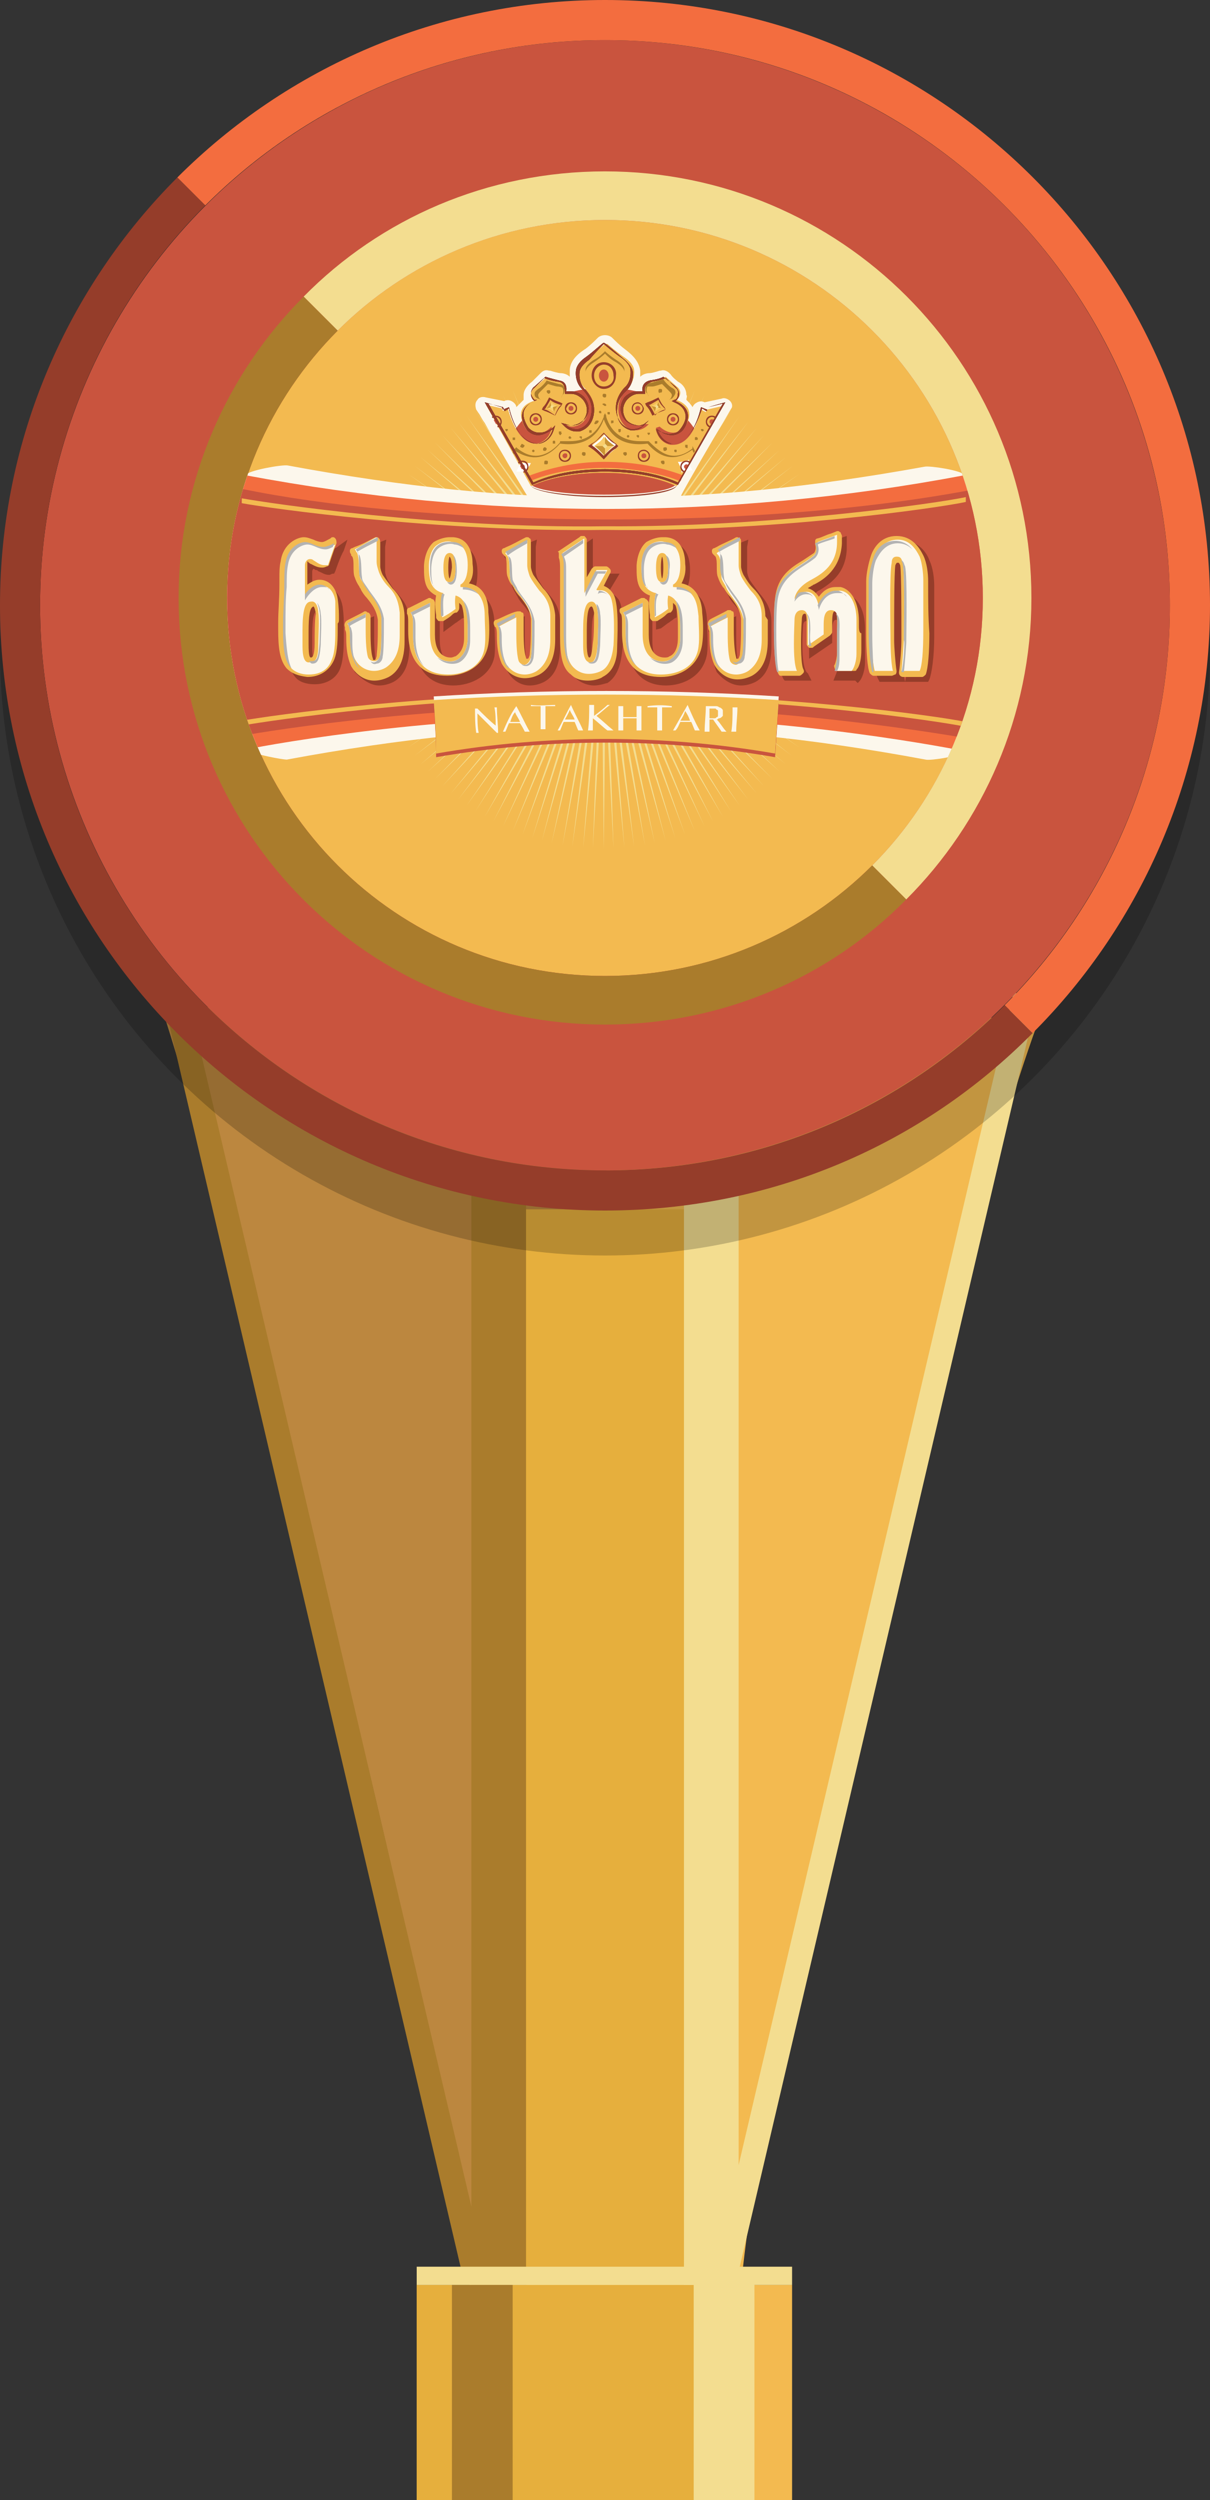 <svg xmlns="http://www.w3.org/2000/svg" xmlns:xlink="http://www.w3.org/1999/xlink" viewBox="0 0 99.6 205.7"><rect x="0" y="0" width="99.6" height="205.7" fill="#333333" stroke="none"/><path fill="#F3BA50" d="M85.3 84.5c-2.5-1.3-18.2-1.7-31.9-1.8h-4.3v114h4.3v-.2c2.8-.1 6.2-.2 7.1-.5 0-22.8 18.1-93 24.8-111.5z"/><path fill="#BC873F" d="M13.5 83.5C19 100.8 39.2 173.2 39.2 196c1.3.4 6.5.6 10.7.6V82.7c-15 0-33.8-.6-36.4.8z"/><path fill="#E6AF3D" d="M41.4 99.5h17.2V189H41.4z"/><path fill="#AA7C2C" d="M38.8 97.1h4.5v92.2h-4.5z"/><path fill="#F3DD90" d="M56.3 96.8h4.5V189h-4.5z"/><path fill="#010101" d="M49.8 19c-19.4 0-35.1 15.7-35.1 35.1 0 19.4 15.7 35.1 35.1 35.1 19.4 0 35.1-15.7 35.1-35.1C84.9 34.7 69.2 19 49.8 19z" opacity=".2"/><path fill="#FFCE44" d="M49.8 32.5c-5.9 0-10.7 4.8-10.7 10.7 0 5.9 4.8 10.7 10.7 10.7 5.9 0 10.7-4.8 10.7-10.7 0-5.9-4.8-10.7-10.7-10.7z"/><path fill="#FFCE44" d="M49.8 32.5c-5.9 0-10.7 4.8-10.7 10.7 0 5.9 4.8 10.7 10.7 10.7 5.9 0 10.7-4.8 10.7-10.7 0-5.9-4.8-10.7-10.7-10.7z"/><path fill="none" stroke="#F3DD90" stroke-width="2" stroke-miterlimit="10" d="M59.7 187.2L84.4 81.9"/><path fill="none" stroke="#AA7C2C" stroke-width="2" stroke-miterlimit="10" d="M39.1 187.2L14.4 81.9"/><path fill="#F3BA50" d="M61.6 188H34.3v17.7H65.2V188"/><path fill="#E6AF3D" d="M34.3 188h23.1v17.7H34.3z"/><path fill="#F3DD90" d="M34.3 186.5h30.9v1.5H34.3zM57.1 188h5v17.7h-5z"/><path fill="#AA7C2C" d="M37.2 188h5v17.7h-5z"/><g><circle fill="#010101" cx="49.8" cy="53.5" r="49.8" opacity=".2"/><circle fill="#C9543E" cx="49.8" cy="49.8" r="46.5"/><path fill="#953D2A" d="M49.8 96.3c-25.7 0-46.5-20.8-46.5-46.5 0-12.8 5.2-24.5 13.6-32.9l-2.3-2.3C5.6 23.6 0 36.1 0 49.8c0 27.5 22.3 49.8 49.8 49.8C63.6 99.6 76 94.1 85 85l-2.3-2.3c-8.4 8.4-20 13.6-32.9 13.6z"/><path fill="#F36D3F" d="M49.8 0C36.1 0 23.6 5.6 14.6 14.6l2.3 2.3C25.3 8.5 37 3.3 49.8 3.3c25.7 0 46.5 20.8 46.5 46.5 0 12.8-5.2 24.5-13.6 32.9L85 85c9-9 14.6-21.5 14.6-35.2C99.6 22.3 77.3 0 49.8 0z"/><path fill="#F3BA50" d="M49.8 18.1c-17.2 0-31.1 13.9-31.1 31.1 0 17.2 13.9 31.1 31.1 31.1 17.2 0 31.1-13.9 31.1-31.1C80.9 32 67 18.1 49.8 18.1z"/><path fill="#AA7C2C" d="M49.8 80.3c-17.2 0-31.1-13.9-31.1-31.1 0-8.6 3.5-16.4 9.1-22L25 24.4c-6.3 6.3-10.3 15.1-10.3 24.8 0 19.4 15.7 35.1 35.1 35.1 9.7 0 18.5-3.9 24.8-10.3l-2.8-2.8c-5.6 5.6-13.4 9.1-22 9.1z"/><path fill="#F3DD90" d="M49.8 14.1c-9.7 0-18.5 3.9-24.8 10.3l2.8 2.8c5.6-5.6 13.4-9.1 22-9.1C67 18.1 80.9 32 80.9 49.2c0 8.6-3.5 16.4-9.1 22l2.8 2.8c6.3-6.3 10.3-15.1 10.3-24.8 0-19.4-15.7-35.1-35.1-35.1z"/></g><g><defs><path id="a" d="M49.8 18.1c-17.2 0-31.1 13.9-31.1 31.1 0 17.2 13.9 31.1 31.1 31.1 17.2 0 31.1-13.9 31.1-31.1C80.9 32 67 18.1 49.8 18.1z"/></defs><clipPath id="b"><use xlink:href="#a" overflow="visible"/></clipPath><g clip-path="url(#b)"><path fill="#F3DD90" d="M49.9 50.2h-.4l-.7-19.6M49.9 50.2l-.4.1 1 19.5"/><path fill="#F3DD90" d="M49.9 50.2l-.4.1-2.4-19.5M49.9 50.2l-.4.1 2.7 19.4"/><path fill="#F3DD90" d="M49.9 50.2l-.4.1-4.1-19.2M49.9 50.2l-.4.1 4.4 19.1"/><path fill="#F3DD90" d="M49.9 50.2l-.4.1-5.7-18.8"/><path fill="#F3DD90" d="M49.9 50.2l-.4.1L55.6 69"/><path fill="#F3DD90" d="M49.9 50.2l-.4.1-7.3-18.2"/><path fill="#F3DD90" d="M49.9 50.2l-.4.1 7.7 18.1M49.9 50.1l-.4.2-8.9-17.5"/><path fill="#F3DD90" d="M49.9 50.1l-.4.2 9.2 17.3M49.8 50.1l-.3.2-10.4-16.6"/><path fill="#F3DD90" d="M49.9 50.1l-.4.2 10.7 16.5"/><path fill="#F3DD90" d="M49.8 50.1l-.3.3-11.8-15.7M49.8 50.1l-.3.3 12.1 15.4"/><path fill="#F3DD90" d="M49.8 50.1l-.3.3-13.1-14.6M49.8 50.1l-.3.3 13.4 14.3"/><path fill="#F3DD90" d="M49.8 50.1l-.3.3L35.2 37"/><path fill="#F3DD90" d="M49.8 50.1l-.3.3 14.7 13.1"/><path fill="#F3DD90" d="M49.8 50.1l-.2.3-15.5-12.1M49.8 50.1l-.2.3 15.6 11.8"/><path fill="#F3DD90" d="M49.8 50.1l-.2.3-16.5-10.7"/><path fill="#F3DD90" d="M49.8 50.1l-.2.3 16.6 10.4"/><path fill="#F3DD90" d="M49.8 50.1l-.2.3-17.3-9.2"/><path fill="#F3DD90" d="M49.8 50.1l-.2.3 17.5 8.9M49.8 50l-.2.4-18.1-7.7"/><path fill="#F3DD90" d="M49.8 50.1l-.2.3 18.2 7.3"/><path fill="#F3DD90" d="M49.7 50l-.1.4L31 44.3M49.7 50l-.1.4 18.8 5.7"/><path fill="#F3DD90" d="M49.7 50l-.1.4L30.5 46"/><path fill="#F3DD90" d="M49.7 50l-.1.4 19.2 4.1"/><path fill="#F3DD90" d="M49.7 50v.4l-19.5-2.7M49.7 50v.4l19.4 2.4"/><path fill="#F3DD90" d="M49.7 50v.4l-19.6-1M49.7 50v.4l19.6.7"/><path fill="#F3DD90" d="M49.7 50v.4l-19.6.7M49.7 50v.4l19.6-1"/><path fill="#F3DD90" d="M49.6 50l.1.4-19.5 2.4M49.7 50v.4l19.4-2.7"/><path fill="#F3DD90" d="M49.6 50l.1.4-19.2 4.1"/><path fill="#F3DD90" d="M49.6 50l.1.4L68.8 46"/><g><path fill="#F3DD90" d="M49.6 50l.1.4L31 56.1"/><path fill="#F3DD90" d="M49.6 50l.1.4 18.7-6.1"/></g><g><path fill="#F3DD90" d="M49.6 50.1l.2.3-18.3 7.3M49.6 50l.2.4 18-7.7"/></g><g><path fill="#F3DD90" d="M49.6 50.1l.2.3-17.5 8.9"/><path fill="#F3DD90" d="M49.6 50.1l.2.3 17.3-9.2"/></g><g><path fill="#F3DD90" d="M49.6 50.1l.2.3-16.7 10.4"/><path fill="#F3DD90" d="M49.6 50.1l.2.3 16.4-10.7"/></g><g><path fill="#F3DD90" d="M49.6 50.1l.2.3-15.7 11.8"/><path fill="#F3DD90" d="M49.6 50.1l.2.3 15.5-12.1"/></g><g><path fill="#F3DD90" d="M49.5 50.1l.3.3-14.6 13.1M49.6 50.1l.2.3L64.2 37"/></g><g><path fill="#F3DD90" d="M49.5 50.1l.3.3-13.4 14.3"/><path fill="#F3DD90" d="M49.5 50.1l.3.3 13.1-14.6"/></g><g><path fill="#F3DD90" d="M49.5 50.1l.3.3-12.1 15.4"/><path fill="#F3DD90" d="M49.5 50.1l.3.3 11.8-15.7"/></g><g><path fill="#F3DD90" d="M49.5 50.1l.3.2-10.7 16.5M49.5 50.1l.4.2 10.3-16.6"/></g><g><path fill="#F3DD90" d="M49.5 50.1l.4.2-9.3 17.3"/><path fill="#F3DD90" d="M49.5 50.1l.4.2 8.8-17.5"/></g><g><path fill="#F3DD90" d="M49.5 50.2l.4.1-7.7 18.1"/><path fill="#F3DD90" d="M49.5 50.2l.4.1 7.3-18.2"/></g><g><path fill="#F3DD90" d="M49.5 50.2l.4.1L43.8 69"/><path fill="#F3DD90" d="M49.5 50.2l.4.1 5.7-18.8"/></g><g><path fill="#F3DD90" d="M49.5 50.2l.4.1-4.5 19.1"/><path fill="#F3DD90" d="M49.5 50.2l.4.1 4-19.2"/></g><g><path fill="#F3DD90" d="M49.5 50.2l.4.1-2.8 19.4"/><path fill="#F3DD90" d="M49.5 50.2l.4.1 2.3-19.5"/></g><g><path fill="#F3DD90" d="M49.5 50.2h.4l-1.1 19.6M49.5 50.2h.4l.6-19.6"/></g><g><path fill="#F3DD90" d="M49.9 50.2h-.4l.2-19.6M49.9 50.2h-.4l.2 19.7"/><path fill="#F3DD90" d="M49.9 50.2l-.4.1L48 30.7M49.9 50.2l-.4.1 1.9 19.5"/><path fill="#F3DD90" d="M49.9 50.2l-.4.1-3.2-19.4M49.9 50.2l-.4.1 3.6 19.3"/><path fill="#F3DD90" d="M49.9 50.2l-.4.1-4.9-19"/><path fill="#F3DD90" d="M49.9 50.2l-.4.1 5.3 18.9"/><path fill="#F3DD90" d="M49.9 50.2l-.4.1L43 31.8"/><path fill="#F3DD90" d="M49.9 50.2l-.4.1 6.9 18.4M49.9 50.1l-.4.2-8.1-17.8"/><path fill="#F3DD90" d="M49.9 50.2l-.4.1L58 68M49.9 50.1l-.4.2-9.6-17.1"/><path fill="#F3DD90" d="M49.9 50.1l-.4.2 10 16.9M49.8 50.1l-.3.2-11.1-16.1"/><path fill="#F3DD90" d="M49.8 50.1l-.3.3 11.4 15.9"/><path fill="#F3DD90" d="M49.8 50.1l-.3.3-12.4-15.2M49.8 50.1l-.3.3 12.8 14.9"/><path fill="#F3DD90" d="M49.8 50.1l-.3.3-13.7-14M49.8 50.1l-.3.3 14.1 13.7"/><path fill="#F3DD90" d="M49.8 50.1l-.3.3-14.9-12.8M49.8 50.1l-.2.3 15.1 12.5"/><path fill="#F3DD90" d="M49.8 50.1l-.2.3-16-11.4M49.8 50.1l-.2.3 16.2 11.1"/><path fill="#F3DD90" d="M49.8 50.1l-.2.3-16.9-10"/><path fill="#F3DD90" d="M49.8 50.1l-.2.3L66.7 60"/><path fill="#F3DD90" d="M49.8 50.1l-.2.3-17.7-8.5"/><path fill="#F3DD90" d="M49.8 50.1l-.2.3 17.9 8.1"/><path fill="#F3DD90" d="M49.7 50l-.1.4-18.4-6.9"/><path fill="#F3DD90" d="M49.8 50l-.2.4 18.5 6.5"/><path fill="#F3DD90" d="M49.7 50l-.1.4-18.9-5.2M49.7 50l-.1.4 19 4.9"/><path fill="#F3DD90" d="M49.7 50l-.1.4-19.2-3.6M49.7 50v.4L69 53.6"/><path fill="#F3DD90" d="M49.7 50v.4l-19.6-1.9M49.7 50v.4l19.5 1.5"/><g><path fill="#F3DD90" d="M49.7 50v.4l-19.6-.2M49.7 50v.4l19.6-.2"/></g><g><path fill="#F3DD90" d="M49.7 50v.4l-19.6 1.5M49.7 50v.4l19.5-1.9"/></g><g><path fill="#F3DD90" d="M49.6 50l.1.4-19.3 3.2M49.7 50v.4L69 46.8"/></g><g><path fill="#F3DD90" d="M49.6 50l.1.4-19 4.9"/><path fill="#F3DD90" d="M49.6 50l.1.4 18.9-5.2"/></g><g><path fill="#F3DD90" d="M49.6 50l.1.4-18.5 6.5M49.6 50l.2.4 18.3-6.9"/></g><g><path fill="#F3DD90" d="M49.6 50.1l.2.3-17.9 8.1"/><path fill="#F3DD90" d="M49.6 50.1l.2.3 17.7-8.5"/></g><g><path fill="#F3DD90" d="M49.6 50.1l.2.3L32.7 60"/><path fill="#F3DD90" d="M49.6 50.1l.2.3 16.9-10"/></g><g><path fill="#F3DD90" d="M49.6 50.1l.2.3-16.2 11.1"/><path fill="#F3DD90" d="M49.6 50.1l.2.3 16-11.4"/></g><g><path fill="#F3DD90" d="M49.5 50.1l.3.3-15.2 12.5M49.6 50.1l.2.3 14.9-12.8"/></g><g><path fill="#F3DD90" d="M49.5 50.1l.3.3-14 13.7"/><path fill="#F3DD90" d="M49.5 50.1l.3.3 13.8-14"/></g><g><path fill="#F3DD90" d="M49.5 50.1l.3.3-12.7 14.9"/><path fill="#F3DD90" d="M49.5 50.1l.3.3 12.5-15.2"/></g><g><path fill="#F3DD90" d="M49.5 50.1l.3.3-11.4 15.9M49.5 50.1l.3.2 11.1-16.1"/></g><g><path fill="#F3DD90" d="M49.5 50.1l.4.2-10 16.9"/><path fill="#F3DD90" d="M49.5 50.1l.4.2 9.6-17.1"/></g><g><path fill="#F3DD90" d="M49.5 50.2l.4.1L41.4 68M49.5 50.1l.4.2L58 32.5"/></g><g><path fill="#F3DD90" d="M49.5 50.2l.4.1L43 68.7"/><path fill="#F3DD90" d="M49.5 50.2l.4.1 6.5-18.5"/></g><g><path fill="#F3DD90" d="M49.5 50.2l.4.1-5.3 18.9"/><path fill="#F3DD90" d="M49.5 50.2l.4.1 4.9-19"/></g><g><path fill="#F3DD90" d="M49.5 50.2l.4.1-3.6 19.3"/><path fill="#F3DD90" d="M49.5 50.2l.4.1 3.2-19.4"/></g><g><path fill="#F3DD90" d="M49.5 50.2l.4.1L48 69.8M49.5 50.2h.4l1.5-19.5"/></g></g><g><path fill="#FCF7EC" d="M60.1 33c-.2-.2-.5-.3-.7-.2l-1.4.3c-.2-.1-.4-.1-.6 0-.2.1-.3.2-.4.4-.1-.2-.3-.4-.5-.6 0-.2.1-.3 0-.4 0-.5-.3-.9-.7-1.1-.1-.1-.4-.3-.6-.6l-.1-.1c-.2-.2-.5-.3-.7-.2h-.1c-.3.1-.7.2-.8.2-.3 0-.6.1-.8.3v-.4-.1c-.1-.7-.5-1.2-1.3-1.8-.4-.3-.8-.7-1-.9-.3-.3-.9-.3-1.2 0-.2.2-.6.6-1 .9-.8.5-1.3 1.1-1.3 1.8v.5c-.2-.2-.5-.3-.8-.3-.1 0-.5-.1-.8-.2h-.1c-.3-.1-.5 0-.7.2l-.1.1-.6.6c-.4.3-.7.7-.7 1.1v.4l-.6.6c0-.2-.2-.4-.4-.5-.2-.1-.4-.1-.6 0l-1.5-.3c-.3-.1-.6 0-.7.2-.2.2-.2.5-.1.8l.2.3c.1.1.2.4.5.8.7 1.3 3.3 5.7 3.5 6 0 0 .1 0 .2.1 1.1.8 4.5.7 6.1.7 1.6 0 3.2-.1 4.4-.3 1.1-.2 1.8.1 2-.6.3-.6 2.6-4.6 3.4-5.9l.7-1.2c.1-.1.1-.4-.1-.6z"/></g><g><path fill="#FCF7EC" d="M79.4 39.1c-.2-.4-2.9-.8-3.3-.7-18.8 3.4-33.5 3.4-52.4-.1-.4-.1-3.3.4-3.5.8-3.4 6.9-3.5 15.1-.3 22 0 .1.1.2.1.4 0 0 0 .1.1.1 0 0 0 .1.1.1h.1c.7.4 3 .8 3.3.8 18.8-3.5 33.8-3.5 52.6 0 .4.1 3-.3 3.2-.7 3.5-7.1 3.5-15.6 0-22.7z"/></g><g><path fill="#F36D3F" d="M79.4 39.1c-19.6 3.7-39.5 3.7-59.2 0-3.5 7.1-3.5 15.5 0 22.6 0-.1 14.8-2.9 29.6-2.7 14.9-.2 29.6 2.8 29.6 2.8 3.5-7.1 3.5-15.6 0-22.7z"/></g><g><path fill="#C9543E" d="M80 40.3c-19.6 3.7-46.4 2.8-60.2-.1 0-.3-4.8 9.5-.1 20.4 0-.1 15.3-2.7 30.1-2.4 14.8-.2 30.1 2.6 30.1 2.6 2.8-6.6 2.9-14 .1-20.5z"/></g><g><path fill="#F3BA50" d="M49.8 57.1c-13.6-.2-27.8 1.8-29.9 2.2v.4c2.2-.4 16.3-2.5 29.9-2.3 13.5-.1 27.4 1.9 29.7 2.4v-.4c-2.3-.5-16.2-2.4-29.7-2.3z"/></g><g><path fill="#F3BA50" d="M49.8 43.6c-13.6.2-27.8-1.8-29.9-2.2V41c2.2.4 16.3 2.5 29.9 2.3 13.5.1 27.4-1.9 29.7-2.4v.4c-2.3.5-16.2 2.5-29.7 2.3z"/></g><g><path fill="#953D2A" d="M54.8 56.4c-1.4 0-3.2-.7-3.2-4v-.2-.2c0-.3 0-.6-.1-.7l-.2-.4 2.4-1.3v3.1c0 .7.1 1.2.4 1.5.3.3.7.4.9.4.2 0 .3 0 .4-.1.3-.2.7-.6.7-1.5v-.4-.4c0-.6 0-1.4-.2-1.9 0-.1-.1-.2-.2-.3v.8l-.2.1c-.1.1-.3.2-.4.3-.2.1-.4.3-.7.5l-.4.1v-.6-.2-1.6c-.2-.1.1-.7-.1-1-.3-.5-1-.7-1-1.4 0-.3.1-1.5.8-2 .4-.3.9-.4 1.2-.4h.3c1.5.2 1.6 1.7 1.6 2.3 0 .7-.1 1.2-.3 1.6 1.6.3 1.7 2.1 1.7 2.7 0 .6.1 1.8 0 2.6-.3 1.8-1.9 2.6-3.4 2.6m.1-10.1c-.1 0-.2.4-.2.9s.1.9.2.9.2-.3.2-.9c0-.5-.1-.9-.2-.9M31.2 56.4c.4 0 .8-.1 1.2-.3.9-.5 1.3-1.5 1.3-2.9v-.1-.6-.8-.5c0-1.2-.5-1.8-1-2.4-.4-.4-.6-.8-.8-1.1-.1-.2-.2-.5-.2-.7v-.7-.9-.4l.1-.6-.5.2c-.5.2-1 .5-1.5.8l-.7.4.3.4v.1l.1.1c.1.2.1.4.1.7 0 .3 0 .7.1 1 .1.3.2.5.4.8 0 .1.1.1.1.2.1.2.3.5.5.7.4.5.8 1 .9 1.8V52.4c0 1.6-.1 2-.1 2.1-.1.2-.1.3-.3.3-.1 0-.2-.1-.2-.1-.1-.3-.2-1.1-.2-2.2V50.7l-.5.2c-.2.1-1.4.7-1.5.8l-.3.2.2.3v.1c.1.2.1.3.1.7 0 .9.1 1.6.4 2.3.6.6 1.3 1.1 2 1.1m29.8 0c.4 0 .8-.1 1.2-.3.9-.5 1.3-1.5 1.3-2.9v-.1-.6-.8-.5c0-1.2-.5-1.8-1-2.4-.3-.4-.6-.8-.8-1.1-.1-.2-.2-.5-.2-.7v-.7-.9-.4l.1-.6-.5.2c-.5.2-1 .5-1.5.8l-.7.4.3.4v.1l.1.1c0 .2.1.4.1.7 0 .3 0 .7.1 1 .1.3.2.5.4.8 0 .1.1.1.1.2.1.2.3.5.5.7.4.5.8 1 .9 1.8V52.4c0 1.6-.1 2-.1 2.1 0 .2-.1.3-.3.3-.1 0-.1-.1-.2-.1-.1-.3-.2-1.1-.2-2.2V50.7l-.5.2c-.2.1-1.4.7-1.5.8l-.3.2.2.3v.1c.1.2.1.3.1.7 0 .9.1 1.6.4 2.3.5.6 1.2 1.1 2 1.1m-17.4 0c.4 0 .8-.1 1.2-.3.9-.5 1.3-1.5 1.3-2.9v-.1-.6-.8-.5c0-1.2-.5-1.8-1-2.4-.4-.4-.6-.8-.8-1.1-.1-.2-.2-.5-.2-.7v-.7-.9-.4l.1-.6-.5.2c-.5.2-1 .5-1.5.8l-.7.4.3.4v.1l.1.1c.1.2.1.4.1.7 0 .3 0 .7.1 1 .1.3.2.5.4.8 0 .1.1.1.1.2.1.2.3.5.5.7.4.5.8 1 .9 1.8V52.4c0 1.6-.1 2-.1 2.1-.1.2-.1.3-.3.3-.1 0-.2-.1-.2-.1-.1-.3-.2-1.1-.2-2.2V50.7l-.5.2c-.2.1-1.4.7-1.5.8H41l.2.3v.1c.1.2.1.3.1.7 0 .9.1 1.6.4 2.3.4.8 1.1 1.3 1.9 1.3m32.8-.3l.1-.2c.2-.5.4-1.9.4-3.5v-3.6-.6c0-.6-.1-1.5-.4-2.1-.2-.6-.9-1.6-2.1-1.6-1.3 0-1.9 1-2.1 1.6-.3.6-.4 1.5-.4 2.1v4.2c0 1.6.1 3 .4 3.5l.1.2h2.1l-.1-.5c-.1-.5-.2-2-.2-2.5v-.6c0-1.4 0-5 .1-5.6.1-.2.1-.2.2-.2s.1 0 .2.2c.1.6.1 4.2.1 5.6v.6c0 .5-.1 2-.2 2.5l-.1.5h1.9zm-5.8.1l.1-.1c.3-.3.5-1 .5-1.6v-.2-1.2V52 51.7c0-1.5-.6-2.6-1.5-2.8h-.4c-.7 0-1.2.4-1.4.8-.2-.4-.8-.6-1.2-.7l.3-.1c.1 0 .2-.1.2-.2.1 0 .1-.1.2-.1.8-.5 2.2-1.3 2.3-3.4v-1.1l-.9.3c-.4.1-.7.3-1.1.4l-.4.1.2.4c.2.4 0 .6-.1.6l-.9.6c-1 .6-2.1 1.3-2.3 3.1-.1.7-.1 1.9-.1 2.5 0 3.6.4 3.8.5 3.9h2.2l-.3-.6c-.5-.3-.5-2.4-.4-3.8 0-.5.2-.5.3-.5.1 0 .2.2.2.9v2.2l1.9-1.3v-.2-.7c0-.7.1-1 .3-1 .1 0 .1 0 .1.1.1.2.1.6.1 1v2.4c0 .3-.1.8-.2 1l-.2.5h1.8l.2.2zm-44.7.1c-.7 0-1.3-.2-1.6-.6-.6-.7-.7-1.8-.7-3.2v-.6c0-.9 0-2 .1-3.2v-.4c0-.5 0-1 .1-1.5.2-1.5 1.3-2 1.9-2 .3 0 .5.1.8.2.2.1.5.2.7.2.2 0 .5-.1.7-.3l.7-.5-.3.9c-.3.5-.7 1.7-.7 1.7l-.1.2h-.1c-.1 0-.2.1-.3.1-.4 0-.6-.2-.9-.3-.1-.1-.1-.1-.2-.1s-.1-.1-.2-.1c0 0-.1.1-.1.2v1.8c.3-.3.6-.5 1.1-.5.9 0 1.3 1 1.4 1.6.1.7.1 1.2.1 1.6V52.1c0 1 0 2.1-.3 2.9-.3.8-1.1 1.3-2.1 1.3zm.2-6c-.2 0-.4.3-.4 2v1c0 .7.1 1.1.2 1.1s.2 0 .2-.1c.1-.2.1-.5.2-1.1 0-.5.1-2.1 0-2.5 0-.3-.1-.4-.2-.4zm22.8 6.1c-.5 0-1-.2-1.4-.5-.7-.6-.9-1.5-.9-3.3v-.8-.4-.6-1.3-2.4c0-.2 0-.7-.1-.9l-.2-.2 2.5-1.7v3.9l.5-1H51l-.9 1.5c.2.1.5.2.8.6.6.9.4 3.8.3 4.4-.1.8-.3 1.9-1.2 2.5-.1 0-.6.2-1.1.2m.2-6c-.2 0-.4.2-.4 2v1c0 1 .2 1.2.3 1.2.1 0 .2 0 .2-.1.1-.2.1-.5.2-1.1 0-.5.1-2.1 0-2.5-.1-.5-.2-.5-.3-.5m-11.8 6c-1.4 0-3.2-.7-3.2-4v-.2-.2c0-.3 0-.6-.1-.7l-.2-.4 2.4-1.3v3.1c0 .7.2 1.2.4 1.5.3.3.7.4.9.4.2 0 .3 0 .5-.1.3-.2.7-.6.7-1.5v-.4-.4c0-.6 0-1.4-.2-1.9 0-.1-.1-.2-.2-.3v.8l-.3.1c-.1.1-.3.2-.4.3-.2.1-.4.3-.7.5l-.4.3v-.6-.2-1.6c-.2-.1-.2-.5-.4-.9-.3-.5-.7-.9-.7-1.5 0-.3.1-1.5.8-2 .4-.3.9-.4 1.2-.4h.3c1.5.2 1.6 1.7 1.6 2.3 0 .7-.1 1.2-.3 1.6 1.6.3 1.7 2.1 1.7 2.7 0 .6.1 1.8 0 2.6-.3 1.6-1.9 2.4-3.4 2.4m.1-10.1c-.1 0-.2.4-.2.9s.1.9.2.9.2-.3.2-.9c0-.5-.1-.9-.2-.9"/></g><g><path fill="#F3BA50" d="M38.6 48c.3-.4.4-.9.3-1.6 0-.5-.1-2.1-1.6-2.2H37c-.3 0-.8.1-1.3.4-.7.6-.8 1.7-.8 2 0 .7 0 1.3.3 1.8.2.3.5.5.7.6-.1.5-.1 1 0 1.6v.2c0 .1.1.2.2.3h.4c.3-.2.5-.3.7-.5.1-.1.2-.2.4-.2.1-.1.2-.2.2-.4v-.4l.2.2c.2.5.2 1.3.2 1.9v.8c0 .9-.4 1.3-.7 1.5-.1 0-.2.1-.4.1-.3 0-1.3-.1-1.3-1.9v-1.4-1.2c0-.1-.1-.3-.2-.3s-.1-.1-.2-.1h-.1l-1.6.8c-.1 0-.2.1-.2.2v.3c.1.1.1.5.1.7v.7c0 3.1 1.7 3.7 3.2 3.7 1.5 0 3.1-.8 3.4-2.6.1-.7.1-1.6 0-2.6 0-.4 0-2.1-1.6-2.4zm-1.6-.4s-.1-.1-.1-.9c0-.7.1-.9.1-.9s.2.1.2.9c-.1.8-.2.9-.2.9zM32.3 48.4c-.3-.4-.6-.8-.8-1.1-.1-.2-.2-.5-.2-.7v-.7-.9-.3c0-.1 0-.3-.1-.4-.1-.1-.1-.1-.2-.1h-.1c-.6.3-1.1.6-1.7.8l-.2.1c-.1 0-.2.1-.2.2s0 .2.1.3v.1l.1.1c.1.2.1.5.1.8 0 .3 0 .7.1.9.1.3.2.5.4.8 0 .1.1.1.1.2.1.2.3.5.5.7.4.5.8 1 .9 1.8V51.8c0 1.6-.1 2-.1 2.2-.1.3-.1.3-.2.3s-.1 0-.1-.1c-.2-.5-.2-1.8-.2-2.3v-1.2c0-.1-.1-.3-.2-.3s-.1-.1-.2-.1H30c-.3.2-1.4.7-1.5.8-.1.1-.2.3-.1.5v.2c.1.2.1.3.1.7 0 .9.1 1.6.4 2.3.4.7 1.1 1.2 1.9 1.2.4 0 .8-.1 1.2-.3.9-.5 1.3-1.5 1.3-2.9v-.1-.6-.8-.5c0-1.2-.5-1.9-1-2.4zM76.4 48.4v-.6c0-.6-.1-1.5-.4-2.1-.3-.6-.9-1.6-2.2-1.6-1.3 0-1.9 1-2.1 1.6-.2.6-.4 1.5-.4 2.1V52c0 1.6.1 3 .3 3.4.1.1.2.2.3.2h1.5c.1 0 .2-.1.3-.1.1-.1.1-.2.1-.3-.1-.6-.2-2-.2-2.5v-.6c0-1.4 0-5 .1-5.6.1-.2.1-.2.2-.2s.1 0 .2.2c.1.6.1 4.3.1 5.6v.6c0 .5-.1 2-.2 2.6 0 .1 0 .2.1.3.1.1.2.1.3.1h1.5c.1 0 .2-.1.3-.2.2-.5.3-1.9.3-3.4-.1-1.3-.1-2.9-.1-3.7zM27.9 50.9c0-.4 0-.9-.1-1.6-.1-.8-.6-1.6-1.5-1.6-.4 0-.7.2-1 .4v-1.7-.2s.1 0 .1.1c.1 0 .1.1.2.1.2.1.5.3.9.3.1 0 .2 0 .4-.1.1 0 .2-.1.2-.2 0 0 .4-1.2.6-1.7 0-.1 0-.3-.1-.4-.1-.1-.1-.1-.2-.1s-.1 0-.2.1c-.2.1-.5.3-.7.3-.2 0-.5-.1-.7-.2-.3-.1-.5-.2-.8-.2-.5 0-1.7.5-1.9 2-.1.4-.1.9-.1 1.4v.4c0 1.3-.1 2.3-.1 3.2v.6c0 1.4.1 2.5.7 3.2.4.4.9.6 1.7.7 1 0 1.8-.5 2.2-1.4.3-.7.3-1.8.3-2.8v-.2c.1-.1.1-.2.1-.4zm-2 2c0 1.1-.2 1.2-.3 1.2-.1 0-.2-.1-.2-1.1v-.5-.5c0-1.4.1-2 .4-2.1 0 0 .1 0 .2.6-.1.4-.1 1.9-.1 2.4zM49.7 48.2l.5-1c.1-.1.1-.3 0-.4-.1-.1-.2-.2-.3-.2H49c-.1 0-.2.1-.3.2l-.4.7v-3.1c0-.1-.1-.2-.2-.3h-.2c-.1 0-.1 0-.2.1l-1.8 1.2c.1 0 .1.1.1.2v.3c.1.2.1.7.1.9v5.5c0 1.7.2 2.7.9 3.2.4.4.9.5 1.4.5.6 0 1.1-.2 1.2-.3 1-.5 1.2-1.6 1.2-2.4 0-.6.2-3.5-.3-4.4-.3-.5-.6-.6-.8-.7zm-.9 4.7c-.1 1.1-.2 1.2-.3 1.2 0 0-.2 0-.2-1.2v-.5-.5c0-1.7.2-2 .4-2 0 0 .1 0 .2.5 0 .5 0 2-.1 2.5zM63 50.7c0-1.1-.5-1.8-1-2.3-.4-.4-.6-.8-.8-1.1-.1-.2-.2-.5-.2-.7v-.7-.9-.4c0-.1 0-.3-.1-.3s-.1-.1-.2-.1h-.1c-.5.3-1.1.5-1.6.8l-.2.1c-.1 0-.2.1-.2.2s0 .2.1.3l.1.1.1.1c.1.2.1.5.1.8 0 .3 0 .7.1.9.1.3.2.5.4.8l.1.1c.1.2.3.5.5.7.4.5.8 1 .9 1.8V51.7c0 1.6-.1 2-.1 2.2-.1.3-.1.3-.2.3s-.1 0-.1-.1c-.1-.3-.2-1.1-.2-2.3v-1.2c0-.1 0-.3-.1-.3s-.1-.1-.2-.1h-.2c-.3.2-1.4.7-1.5.8-.1.1-.2.3-.1.5v.2c.1.2.1.4.1.7 0 .9.1 1.6.4 2.3.4.7 1.1 1.2 1.9 1.2.4 0 .8-.1 1.2-.3.9-.5 1.3-1.5 1.3-2.9v-.1-.7-.6-.3l-.2-.3zM56.1 48c.2-.4.4-.9.3-1.6 0-.5-.1-2.1-1.6-2.2h-.3c-.3 0-.8.1-1.3.4-.7.6-.8 1.7-.8 2 0 .7 0 1.3.3 1.8.2.3.5.5.8.6-.1.5-.1 1 0 1.6v.2c0 .1.1.2.2.3h.4c.3-.2.5-.3.7-.5.1-.1.2-.2.4-.2.1-.1.2-.2.2-.4v-.4l.2.2c.2.5.2 1.3.2 1.9v.8c0 1-.4 1.4-.7 1.5-.1.1-.3.1-.4.1-.3 0-1.3-.1-1.3-1.9v-1.5-1.1c0-.1-.1-.2-.2-.3-.1 0-.1-.1-.2-.1h-.2l-1.6.8c-.1 0-.2.1-.2.2s0 .2.1.3c.1.1.1.5.1.8v.7c0 3.1 1.7 3.7 3.2 3.7 1.5 0 3.1-.8 3.4-2.7.1-.7.1-1.7 0-2.6 0-.3-.1-2.1-1.7-2.4zm-1.6-.4s-.1-.1-.1-.9c0-.7.1-.9.1-.9s.1.1.1.9-.1.9-.1.9zM70.7 51.4V51.1c0-1.5-.6-2.6-1.5-2.8h-.4c-.7 0-1.1.4-1.4.8-.2-.3-.5-.6-.9-.7.1-.1.2-.1.3-.2.1 0 .1-.1.2-.1.8-.4 2.2-1.3 2.3-3.4v-.6c0-.1-.1-.2-.1-.3-.1 0-.1-.1-.2-.1h-.1l-.5.2c-.4.1-.7.3-1.1.4-.1 0-.2.1-.2.2v.3c.1.3 0 .6-.1.7l-.9.6c-1 .6-2.1 1.3-2.3 3.1-.1.7-.1 1.9-.1 2.5 0 3.6.4 3.8.5 3.9h1.6c.1 0 .2-.1.3-.2.1-.1.1-.2 0-.4-.2-.5-.2-2.7-.1-4 0-.5.2-.5.2-.5h.1c.1.1.1.7.1.9V53c0 .1.1.2.2.3h.2c.1 0 .1 0 .2-.1l1.3-.9c.1-.1.2-.2.2-.3v-.7c0-.3 0-1 .2-1h.1c.1.1.1.7.1 1v2.4c0 .3-.1.8-.2 1-.1.1 0 .2 0 .3.1.1.2.2.3.2H70.3c.1 0 .2 0 .2-.1.3-.3.4-1 .4-1.6v-.2-1.2c-.2 0-.2-.4-.2-.7zM44.7 48.4c-.3-.4-.6-.8-.8-1.1-.1-.2-.2-.5-.2-.7v-.7-.9-.4c0-.1 0-.3-.1-.3-.1-.1-.1-.1-.2-.1h-.1c-.6.3-1.1.6-1.6.8l-.2.1c-.1 0-.2.1-.2.2s0 .2.1.3l.1.1.1.1c.1.2.1.5.1.8 0 .3 0 .7.1.9.1.3.2.5.4.7 0 .1.1.1.1.2.1.2.3.5.5.7.4.5.8 1 .9 1.8V51.7c0 1.6-.1 2-.1 2.2-.1.3-.1.3-.2.3s-.1 0-.1-.1c-.2-.5-.2-1.8-.2-2.2v-1.2c0-.1 0-.3-.1-.3s-.1-.1-.2-.1h-.2c-.6.1-1.6.7-1.8.7-.2.1-.2.3-.1.5 0 0 0 .1.1.1.1.2.1.4.1.7 0 .9.1 1.6.4 2.3.4.7 1.1 1.2 1.9 1.2.4 0 .8-.1 1.2-.3.9-.5 1.3-1.5 1.3-2.9v-.1-.6-.8-.5c-.1-1-.5-1.7-1-2.2z"/></g><g><path fill="#FCF7EC" d="M28.7 51.5c0-.1-.1-.1-.1-.2.1-.1 1.5-.8 1.5-.8v1.2c0 .5 0 1.8.2 2.4.1.2.3.3.5.3.3 0 .5-.3.5-.6.1-.4.1-2 .1-2.3v-.8c-.2-1.2-.9-1.8-1.4-2.6-.2-.3-.4-.5-.4-.8-.1-.5 0-1.3-.2-1.8-.1-.1-.1-.2-.2-.3.6-.3 1.2-.7 1.8-1v2c0 .3.1.6.2.9.2.5.5.9.8 1.2.5.5.8 1.1.9 2.1v1.9c0 1.3-.4 2.1-1.1 2.6-.3.2-.7.3-1 .3-.7 0-1.3-.4-1.6-1-.3-.6-.4-1.3-.4-2.1 0-.1 0-.3-.1-.6m29.8 0c.1.3.1.5.1.9 0 .8.1 1.5.4 2.1.3.6.9 1 1.6 1 .3 0 .7-.1 1-.3.7-.5 1.1-1.3 1.1-2.6v-.1-1.4-.4c0-1-.4-1.6-.9-2.1-.3-.4-.6-.8-.8-1.2-.1-.3-.2-.6-.2-.9v-1.6-.4c-.6.3-1.2.6-1.8 1 0 .1.1.1.2.3.2.4.1 1.2.2 1.8.1.3.3.5.4.8.4.8 1.2 1.4 1.4 2.6v.8c0 .3 0 1.9-.1 2.3-.1.3-.2.5-.5.6-.2 0-.4-.1-.5-.3-.2-.6-.2-1.9-.2-2.4v-1.2s-1.4.7-1.5.8c0-.2 0-.1.1-.1m-17.4 0c.1.3.1.5.1.9 0 .8.1 1.5.4 2.1.3.6.9 1 1.6 1 .3 0 .7-.1 1-.3.7-.5 1.1-1.3 1.1-2.6v-.1-1.4-.4c0-1-.4-1.6-.9-2.1-.3-.4-.6-.8-.8-1.2-.1-.3-.2-.6-.2-.9v-1.6-.4c-.6.3-1.2.6-1.8 1 0 .1.1.1.2.3.2.4.1 1.2.2 1.8.1.3.3.5.4.8.5.8 1.2 1.4 1.4 2.6v.8c0 .3 0 1.9-.1 2.3-.1.3-.2.5-.5.6-.2 0-.4-.1-.5-.3-.2-.6-.2-1.9-.2-2.4v-1.2s-1.4.7-1.5.8c0-.2.1-.1.1-.1m32.7-5.7c.3 0 .4.1.5.5.2.8.1 5.5.1 6.3 0 0-.1 1.9-.2 2.6h1.5c.2-.4.3-1.6.3-3.3v-4.2c0-.5-.1-1.4-.3-1.9-.3-.6-.8-1.4-1.8-1.4s-1.6.7-1.8 1.4c-.2.6-.4 1.4-.4 1.9v4.2c0 1.7.2 2.9.3 3.3h1.5c-.2-.7-.2-2.6-.2-2.6 0-.8-.1-5.5.1-6.3 0-.4.2-.5.4-.5zm-6.8-.1c-1.2 1-2.8 1.4-3.1 3.5-.1.7-.1 1.8-.1 2.5 0 2.4.2 3.5.3 3.5h1.5c-.4-.8-.2-3.8-.2-4.2 0-.6.3-.8.6-.8.6 0 .5.9.5 1.3v1.6l1.3-.9v-.7c0-.5 0-1.3.6-1.3.7 0 .6 1 .6 1.6v2.3s-.1.8-.2 1.1h1.3c.2-.2.4-.8.4-1.4v-.2-2.3V51c0-1.3-.5-2.3-1.3-2.4h-.3c-1.2 0-1.5 1.4-1.5 1.4s-.1-1.2-.9-1.3c-.7-.1-1.1.6-1.1.6s0-.8 1.2-1.5c.7-.4 2.3-1.1 2.3-3.2V44c-.5.2-1.1.4-1.6.6.1.5-.1.9-.3 1.1M27.6 51v.6c0 1 0 2-.3 2.7-.4 1.1-1.4 1.2-1.9 1.2-.6 0-1.1-.2-1.4-.5-.5-.6-.6-1.6-.6-3v-.6c0-1 0-2.2.1-3.2 0-.7 0-1.3.1-1.8.2-1.3 1.2-1.7 1.6-1.7.5 0 .9.4 1.5.4.3 0 .7-.2.9-.3-.2.5-.6 1.7-.6 1.7h-.3c-.4 0-.7-.3-.9-.4-.1-.1-.2-.1-.3-.1-.2 0-.4.2-.4.5v2.8s.6-1.1 1.4-1.1c.9 0 1.1 1.1 1.1 1.3V51m-1.4 2c0-.5.1-2.1 0-2.6 0-.2-.1-1-.6-.9-.5 0-.7.7-.7 2.4V53c0 .5 0 1.5.5 1.5.6 0 .8-.3.8-1.5m23 0c0-.5.1-2.1 0-2.6 0-.2-.1-.9-.5-.9-.5 0-.7.7-.7 2.4V53c0 .5 0 1.5.6 1.5.3 0 .5-.3.6-1.5m1-4c.5.8.3 4.1.3 4.1-.1 1-.4 1.8-1 2.1-.2.1-1.3.6-2.2-.2-.6-.5-.8-1.5-.8-3v-1.1V49v-2.4c0-.4 0-.8-.2-1.1l1.8-1.2v4.5l1-1.9h.9l-.9 1.6c0 .2.6-.2 1.1.5m-10.3 1.7c0 .7.1 1.8 0 2.5-.2 1.7-1.7 2.3-3 2.3-2.9 0-2.9-2.5-2.9-3.4v-.7c0-.4 0-.7-.2-1l1.6-.8v2.6c0 2.3 1.6 2.4 2.2 2.1.4-.2.9-.8.9-1.8v-.8c0-.7 0-1.5-.3-2.1-.2-.5-.7-.6-.7-.6s-.1.4 0 1.1c-.4.3-.7.5-1.1.7 0-.3-.1-1.5.1-2 0 0-.6-.1-.9-.6-.2-.3-.3-.9-.3-1.6 0-.4.1-1.3.6-1.7.5-.4 1.1-.4 1.3-.3 1.2.1 1.3 1.3 1.3 1.9 0 .8-.2 1.4-.6 1.6v.2c1.9 0 2 1.7 2 2.4m-2.4-4c0-.7-.1-1.2-.5-1.2s-.5.6-.5 1.2c0 .7.1 1.2.5 1.2s.5-.5.5-1.2m20 4c0 .7.1 1.8 0 2.5-.2 1.7-1.7 2.3-3.1 2.3-2.8 0-2.9-2.6-2.9-3.4v-.7c0-.4 0-.7-.2-1l1.6-.8v2.6c0 2.3 1.6 2.4 2.2 2.1.4-.2.9-.8.9-1.8v-.8c0-.7 0-1.5-.3-2.1-.2-.5-.7-.6-.7-.6s-.1.4 0 1.1c-.4.3-.7.5-1.1.7 0-.3-.1-1.5.1-2 0 0-.6-.1-.9-.6-.2-.3-.3-.9-.3-1.6 0-.4.1-1.3.6-1.7.5-.4 1.1-.4 1.3-.3 1.2.1 1.3 1.3 1.3 1.9 0 .8-.2 1.4-.6 1.6v.2c2 0 2 1.7 2.1 2.4m-2.5-4c0-.7-.1-1.2-.5-1.2s-.5.6-.5 1.2c0 .7.1 1.2.5 1.2s.5-.5.5-1.2"/></g><g><path fill="#DEA858" d="M35.7 57.6c9.4-.6 18.9-.6 28.4 0-.1 1.5-.2 2.9-.3 4.4-9.2-1.6-18.7-1.6-27.9 0 0-1.5-.1-2.9-.2-4.4z"/></g><g><path fill="#C9543E" d="M35.7 57.9c9.4-.6 18.9-.6 28.4 0-.1 1.5-.2 2.9-.3 4.4-9.2-1.6-18.7-1.6-27.9 0 0-1.5-.1-2.9-.2-4.4z"/></g><g><path fill="#C9543E" d="M49.7 40.7c-3.6 0-6-.5-6-.9 0 0 0-.1.1-.2-.1-.1-.1-.1-.1-.2 0-.4 2.4-.9 6-.9s6 .5 6 .9c0 0 0 .1-.1.1.1.1.1.1.1.2 0 .6-2.4 1-6 1z"/><path fill="#953D2A" d="M49.7 38.6c3.7 0 6 .5 6 .9 0 0 0 .1-.1.1l-.1.1.1.1.1.1c0 .4-2.3.9-6 .9s-6-.5-6-.9c0 0 0-.1.1-.1l.1-.1-.1-.1c-.1 0-.1-.1-.1-.1.1-.4 2.4-.9 6-.9m0-.1c-3.3 0-6 .4-6 1 0 .1 0 .1.1.2-.1.1-.1.1-.1.2 0 .5 2.7 1 6 1s6-.4 6-1c0-.1 0-.1-.1-.2.1-.1.1-.1.1-.2.1-.6-2.6-1-6-1z"/></g><g><path fill="#C9543E" d="M43.8 38.4h12l1.6-2.7c-1.1-2.2-4.1-3.8-7.6-3.8s-6.4 1.6-7.6 3.8l1.6 2.7z"/></g><g><path fill-rule="evenodd" clip-rule="evenodd" fill="#F3BA50" d="M40 33.3l1.3.3.1.2.4-.2c.1.4.8 2.9 2.3 2.9h.1s.9-.1 1.2-1.2v-.2l-.1.1s-.5.5-1.1.5c-.3 0-.6-.1-.9-.4 0 0-.5-.7-.4-1.4.1-.4.4-.7 1-.9h.1s-.2-.2-.3-.6c0 0 0-.3.3-.5l.9-.8c.4.2 1.1.3 1.1.3.2 0 .4.2.5.3.2.3.1.6.1.6v.1h.4c.7 0 1.1.5 1.1.5.7.9 0 1.7 0 1.7-.3.4-.8.5-1 .5-.3 0-.4-.1-.4-.1l-.2-.1.1.1c.3.3.7.4.9.4h.2c1.3-.4 1.2-1.8 1.2-1.8 0-.9-.7-1.5-.7-1.6-.7-.6-.6-1.5-.6-1.5 0-.6.8-1.1.8-1.1.6-.4 1.4-1.1 1.4-1.1h.2s.8.7 1.4 1.1c0 0 .8.5.8 1.1 0 0 .1.9-.6 1.5 0 0-.7.7-.7 1.6 0 0-.1 1.4 1.2 1.8h.3c.2 0 .6-.1.9-.4l.1-.1H53s-.2.1-.4.1c-.3 0-.7-.1-1-.4 0 0-.7-.8 0-1.8 0 0 .4-.5 1.1-.5h.4v-.1s-.1-.3.1-.6c.1-.2.3-.3.5-.3 0 0 .8-.1 1.1-.3l.9.8c.3.2.3.5.3.5 0 .4-.3.6-.3.6h-.1.1c.5.2.9.5 1 .9.2.7-.4 1.4-.4 1.4-.3.3-.6.4-.9.4-.6 0-1.1-.5-1.1-.5l-.3.1v.2c.3 1.1 1.2 1.2 1.2 1.2h.2c1.6 0 2.2-2.5 2.3-2.9l.4.2.1-.2 1.3-.3-3.8 6.6c-2.2-1-4.9-1.1-6-1.1-1.1 0-3.8.1-6 1.1L40 33.3z"/><path fill="#2E292D" d="M49.7 28.3c.1 0 .1 0 0 0 0 0 .8.7 1.4 1.1 0 0 .8.5.8 1.1 0 0 .1.9-.5 1.4 0 0-.7.7-.7 1.6 0 0-.1 1.4 1.2 1.8h.3c.2 0 .6-.1.9-.4l.3-.3-.4.3s-.2.1-.4.1c-.3 0-.7-.1-1-.4 0 0-.7-.8 0-1.7 0 0 .4-.5 1-.5h.5v-.2s-.1-.3.1-.5c.1-.1.2-.2.5-.3 0 0 .7-.1 1.1-.3l.8.8c.3.2.2.5.2.5 0 .4-.2.5-.3.5l-.2.1.2.1c.5.2.8.5.9.9.2.6-.4 1.3-.4 1.3-.2.3-.5.4-.9.4-.6 0-1.1-.4-1.1-.4l-.1-.3.1.3c.3 1.2 1.2 1.2 1.2 1.2h.2c1.5 0 2.2-2.4 2.4-2.9l.3.2h.1v-.1l.1-.2 1.2-.3-3.7 6.5c-2.2-1-4.9-1.1-6-1.1-1.1 0-3.7.1-5.9 1.1l-3.7-6.5 1.2.3.1.2v.1h.1l.3-.2c.1.6.8 2.9 2.4 2.9h.1s.9-.1 1.2-1.2l.1-.3-.2.2s-.5.4-1.1.4c-.3 0-.6-.1-.9-.4 0 0-.5-.7-.4-1.3.1-.4.4-.7.9-.9l.2-.1H44s-.2-.2-.3-.5c0 0 0-.3.3-.5l.8-.8c.4.2 1.1.3 1.1.3.2 0 .4.1.5.3.1.2.1.5.1.5v.2h.5c.6 0 1 .5 1 .5.7.9 0 1.7 0 1.7-.3.4-.7.4-1 .4-.2 0-.4-.1-.4-.1l-.4-.1.3.3c.3.3.7.4.9.4h.3c1.3-.4 1.2-1.8 1.2-1.8 0-.9-.7-1.6-.7-1.6-.6-.6-.5-1.4-.5-1.4 0-.6.8-1.1.8-1.1.5-.6 1.2-1.3 1.2-1.3m0-.1c-.1 0-.8.7-1.5 1.2 0 0-.8.5-.8 1.2 0 0-.1.9.6 1.5 0 0 .7.7.7 1.5 0 0 .1 1.4-1.1 1.7h-.2c-.2 0-.6-.1-.9-.4 0 0 .2.1.5.1s.7-.1 1.1-.5c0 0 .8-.8 0-1.8 0 0-.4-.5-1.1-.5h-.4s.2-.8-.6-.9c0 0-.8-.2-1.1-.3l-.9.8c-.3.2-.3.6-.3.6 0 .4.3.6.3.6-1.9.8-.6 2.4-.6 2.4.3.3.6.4.9.4.6 0 1.2-.5 1.2-.5-.3 1.1-1.2 1.2-1.2 1.2h-.1c-1.7 0-2.3-3-2.3-3l-.5.2-.1-.2-1.4-.4 3.9 6.8c2.2-1 4.9-1.1 6-1.1 1.1 0 3.8.1 6 1.1l3.9-6.8-1.4.4-.1.2-.5-.2s-.6 3-2.3 3h-.1s-.8-.1-1.2-1.2c0 0 .5.5 1.2.5.3 0 .6-.1.9-.4 0 0 1.3-1.6-.6-2.4 0 0 .3-.2.3-.6 0 0 0-.3-.3-.6l-1-.8c-.3.2-1.1.3-1.1.3-.8.2-.6.9-.6.9h-.4c-.7 0-1.1.5-1.1.5-.7 1 0 1.8 0 1.8.3.4.8.5 1.1.5h.5c-.3.3-.6.4-.9.4h-.2c-1.3-.4-1.1-1.7-1.1-1.7 0-.9.7-1.5.7-1.5.7-.6.6-1.5.6-1.5 0-.6-.8-1.2-.8-1.2-.7-.6-1.5-1.3-1.6-1.3.1 0 0 0 0 0z"/></g><g><path fill="#FFF" d="M48.9 36.9l-.2-.2.2-.2c.3-.2.5-.4.7-.6l.2-.2.2.2c.2.2.4.4.7.6l.2.2-.2.2c-.3.2-.5.4-.7.6l-.2.2-.2-.2c-.2-.2-.4-.4-.7-.6z"/></g><g><path fill="#FFF" d="M50.4 36.7c-.3-.3-.6-.5-.7-.6-.1.2-.4.4-.7.6.3.3.6.5.7.6.2-.1.4-.3.7-.6z"/></g><g><path fill="#F9CE6B" d="M48.9 36.7c.4.3.7.6.8.8.2-.2.4-.5.8-.8-.4-.3-.7-.6-.8-.8-.1.3-.4.5-.8.8z"/></g><g><path fill="#CA9434" d="M49.8 35.9v.8h.8c-.4-.3-.7-.5-.8-.8zM49.8 37.5v-.8H49l.8.8z"/></g><g><path fill="#F3DD90" d="M50 36.7l-.2-.2c0 .1-.1.1-.2.2l.2.2.2-.2z"/></g><g><path fill="#953D2A" d="M49.7 29.8c-.6 0-1 .5-1 1.1 0 .6.5 1.1 1 1.1.6 0 1-.5 1-1.1.1-.6-.4-1.1-1-1.1zm0 2c-.5 0-.8-.4-.8-.9s.4-.9.8-.9c.5 0 .8.4.8.9.1.5-.3.9-.8.9z"/></g><g><path fill="#F9CE6B" d="M45.9 33.4c-.2.2-.3.4-.3.5-.1-.1-.3-.2-.5-.3.2-.2.3-.4.3-.5.1.1.2.2.5.3z"/></g><g><path fill="#CA9434" d="M45.3 33.1l.1.4-.4.1c.2-.2.3-.4.3-.5zM45.6 33.9l-.1-.4.4-.1c-.2.2-.3.4-.3.5z"/></g><g><path fill="#F3DD90" d="M45.3 33.5c0-.1.1-.1.1-.2 0 0 .1.1.2.1-.1.1-.1.1-.1.2 0 0-.1 0-.2-.1z"/></g><g><path fill="#FFF" d="M43.4 38.8v.2l-.1-.1c-.1-.1-.3-.1-.6-.1h-.2l.1-.2c.1-.2.2-.4.2-.5v-.2l.1.1c.1.1.3.1.6.1h.2l-.1.2c-.1.1-.2.3-.2.5z"/></g><g><path fill="#FFF" d="M55.9 38.2l-.1-.2h.2c.2 0 .4-.1.6-.1l.1-.1v.2c0 .2.1.3.2.5l.1.2h-.2c-.2 0-.4.1-.6.1l-.1.1v-.2c0-.1-.1-.3-.2-.5z"/></g><g><path fill="#F36D3F" d="M49.8 38h-.1c-2.3 0-4.5.5-6.3 1.2.1.2.2.3.2.4 1.6-.7 3.8-1.1 6.1-1.1h.2c2.2 0 4.7.5 6.1 1.1.1-.1.1-.3.2-.5-1.9-.7-4-1.1-6.4-1.1z"/></g><g><path fill="#F9CE6B" d="M53.6 33.4c.2.2.3.4.3.5.1-.1.3-.2.5-.3-.2-.2-.3-.4-.3-.5-.1.1-.2.2-.5.3z"/></g><g><path fill="#CA9434" d="M54.2 33.1l-.2.4.4.1c-.1-.2-.2-.4-.2-.5zM53.9 33.9l.1-.4-.4-.1c.2.2.3.4.3.5z"/></g><g><path fill="#F3DD90" d="M54.2 33.5c0-.1-.1-.1-.1-.2 0 0-.1.1-.2.1.1.1.1.1.1.2 0 0 .1 0 .2-.1z"/></g><g><ellipse fill="#C9543E" cx="49.7" cy="30.9" rx=".4" ry=".5"/><ellipse fill="#C9543E" cx="44.1" cy="34.5" rx=".2" ry=".2"/><ellipse fill="#C9543E" cx="47" cy="33.6" rx=".2" ry=".2"/><path fill="#C9543E" d="M46.7 37.5c0 .1-.1.2-.2.2s-.2-.1-.2-.2.1-.2.2-.2.2 0 .2.2z"/><ellipse fill="#C9543E" cx="53" cy="37.5" rx=".2" ry=".2"/><ellipse fill="#C9543E" cx="55.4" cy="34.5" rx=".2" ry=".2"/><ellipse fill="#C9543E" cx="52.5" cy="33.6" rx=".2" ry=".2"/></g><g><path fill="#AA7C2C" d="M48.2 30.6c0-.2.2-.5.7-.8.3-.2.7-.5.9-.7.2.2.5.5.9.7.5.3.7.6.7.8v-.2c0-.2-.2-.5-.7-.8-.3-.2-.7-.5-.9-.7-.2.2-.5.5-.9.7-.5.3-.7.6-.7.8v.2zM45.9 31.8c-.2 0-.7-.2-.8-.2l-.6.6c-.1.1-.2.2-.2.3 0 .2.1.3.3.5-.1-.1-.2-.2-.3-.2-.3-.1-.3-.3-.3-.4 0-.2.2-.3.3-.4.2-.1.6-.5.7-.7.2.1.7.2 1 .3 0 0 .3 0 .4.2.1.1.1.4 0 .6l-.1.1c0 .1-.1.1-.1.2l.1-.2c.1-.2.1-.4 0-.6-.2-.1-.4-.1-.4-.1zM53.7 31.8c.2 0 .7-.2.8-.2l.6.6c.1.1.2.2.2.3 0 .2-.1.3-.3.5.1-.1.2-.2.3-.2.2-.2.3-.4.3-.5 0-.2-.1-.3-.3-.4-.2-.1-.6-.5-.7-.7-.2.1-.7.2-1 .3 0 0-.3 0-.4.2-.1.1-.1.4 0 .6l.1.1c0 .1.1.1.1.2l-.1-.2c-.1-.2-.1-.4 0-.6h.4z"/><path fill="#AA7C2C" d="M45.2 32.4c-.1 0-.1 0 0 0-.1 0-.2-.1-.2-.2s.1-.1.2-.1.1.1.1.2l-.1.1zM54.2 32.2c0-.1 0-.2.1-.2s.2 0 .2.1 0 .2-.1.2h-.1c0 .1-.1 0-.1-.1zM49.6 32.6c0-.1 0-.2.1-.2s.2 0 .2.1 0 .2-.1.2h-.1l-.1-.1zM57.8 35.5l-.1-.1v-.1h.2v.1c.1 0 .1 0-.1.1.1 0 .1 0 0 0zM55.5 37.1c0-.1 0-.1.1-.1s.1 0 .1.1 0 .1-.1.1c0 0-.1 0-.1-.1zm-.8 0c-.1 0-.1-.1-.1-.2s.1-.1.2-.1.1.1.1.2c-.1.1-.1.1-.2.1zm1.7-.3v-.2h.2v.2c0 .1 0 .1-.2 0 .1.1.1 0 0 0zm-2.5-.3v-.2h.2v.2h-.2zm3.3-.3V36s.1-.1.2 0c0 0 .1.1 0 .2h-.2zM53.4 35.8s-.1-.1 0 0l-.1-.1v-.1h.2v.1l-.1.1c.1-.1 0 0 0 0zM52.4 35.9c0-.1 0-.1.1-.1s.1 0 .1.1 0 .1-.1.1l-.1-.1zm-.7.1c-.1 0-.1-.1-.1-.1 0-.1.1-.1.1-.1.1 0 .1.1.1.1 0 .1-.1.1-.1.1zm-.8-.5v-.2h.2v.2c-.1.1-.1.1-.2 0 0 .1 0 .1 0 0zm-.6-.7v-.2h.2v.2h-.1c0 .1-.1 0-.1 0zM50 34c0-.1 0-.1.1-.1s.1 0 .1.1 0 .1-.1.1-.1-.1-.1-.1zm-.4-.7c0-.1 0-.1.1-.1s.1 0 .2.1c0 .1 0 .1-.1.1s-.1-.1-.2-.1zM46.9 36.1c-.1 0-.1-.1-.1-.1 0-.1.1-.1.1-.1.1 0 .1.1.1.1.1 0 0 .1-.1.1.1 0 0 0 0 0zm.8-.1c0-.1 0-.1.1-.1s.1 0 .1.1 0 .1-.1.1c0-.1-.1-.1-.1-.1zm.8-.4v-.2h.2v.2h-.2c.1 0 0 0 0 0zm.5-.7c-.1 0-.1-.1 0-.2 0-.1.1-.1.2-.1s.1.1 0 .2c0 0-.1.1-.2.1.1 0 .1 0 0 0zm.4-.9c-.1 0-.1-.1-.1-.1 0-.1.1-.1.1-.1.1 0 .1.1.1.2h-.1zM46.1 35.8s0-.1 0 0c-.1-.1-.1-.1-.1-.2v-.1h.2v.1c.1.1 0 .1-.1.2.1-.1.1 0 0 0zM43.9 37.2c-.1 0-.1-.1-.1-.1 0-.1.1-.1.1-.1.1 0 .1.1.1.1 0 .1-.1.1-.1.1zm.8-.2c0-.1 0-.1.1-.2.1 0 .1 0 .2.1 0 .1 0 .1-.1.2-.1 0-.2 0-.2-.1zm-1.8-.2c-.1 0-.1-.1 0-.2 0-.1.1-.1.2 0 .1 0 .1.1 0 .2 0 0-.1.1-.2 0 .1.1.1.1 0 0zm2.6-.3v-.2s.1-.1.2 0v.2h-.2zm-3.3-.3V36h.2v.2h-.2c.1 0 0 0 0 0zM41.7 35.5s-.1 0 0 0l-.1-.1v-.1h.2v.1l-.1.1c.1 0 0 0 0 0zM47.9 37.4c0-.1 0-.2.1-.2s.2 0 .2.1 0 .2-.1.2H48l-.1-.1zM44.8 38.1c0-.1 0-.2.1-.2s.2 0 .2.1 0 .2-.1.2h-.1c-.1 0-.1 0-.1-.1zM51.5 37.5c-.1 0-.1 0 0 0-.1 0-.2-.1-.2-.2s.1-.1.2-.1.1.1.1.2l-.1.1zM54.6 38.2s-.1 0 0 0c-.1 0-.2-.1-.2-.2s.1-.1.2-.1.1.1.1.2-.1.1-.1.1z"/><path fill="#AA7C2C" d="M46.1 36.5c2.3.3 3.2-.9 3.6-2 .4 1.1 1.3 2.3 3.6 2 1.4 1.6 2.7 1.2 3.7.5 0 .1.1.2.1.3 0-.1.1-.1.1-.2l-.1-.2-.1-.2v.2c-.5.4-1 .6-1.5.6-.7 0-1.3-.4-2-1.1l-.1-.1h-.7c-1.4 0-2.4-.7-2.8-2v-.1l-.1-.2-.1.2v.1c-.5 1.3-1.4 2-2.8 2H46.1v.1c-.6.7-1.3 1.1-2 1.1-.5 0-1-.2-1.5-.6l-.1-.1-.2.2-.1.2c0 .1.1.1.1.2 0-.1.1-.2.1-.3 1 .6 2.3 1 3.7-.6z"/></g><g><path fill="#953D2A" d="M52.5 33.2c.2 0 .4.2.4.4s-.2.4-.4.4-.4-.2-.4-.4.1-.4.4-.4m0-.1c-.3 0-.5.2-.5.5s.2.5.5.5.5-.2.5-.5c-.1-.3-.3-.5-.5-.5zM49.7 35.7l.1.1c.2.2.4.5.8.7l.1.1-.1.1c-.3.2-.6.5-.8.7l-.1.1-.1-.1c-.2-.2-.5-.5-.8-.7l-.1-.1.1-.1c.3-.2.6-.5.8-.7l.1-.1m0-.1l-.2.2c-.2.2-.4.5-.8.7l-.3.2.3.2c.3.2.6.5.8.7l.2.2.2-.2c.2-.2.4-.5.8-.7l.2-.2-.2-.2c-.3-.2-.6-.5-.8-.7l-.2-.2zM45.3 32.9c.2.2.5.3.8.4h.1l-.1.1c-.2.2-.3.5-.4.7v.1l-.1-.1c-.2-.1-.4-.3-.7-.4h-.1l.1-.1c.1-.2.3-.5.4-.7m-.1-.2l-.1.2c-.1.2-.2.4-.4.6l-.1.2.2.1c.3.1.5.2.7.3l.2.1.1-.2c.1-.2.2-.4.4-.6l.1-.2-.2-.1c-.3-.1-.5-.2-.7-.3l-.2-.1zM44.1 34.1c.2 0 .4.2.4.4s-.2.4-.4.4-.4-.2-.4-.4.2-.4.4-.4m0-.1c-.3 0-.5.2-.5.5s.2.5.5.5.5-.2.5-.5-.2-.5-.5-.5zM47 33.2c.2 0 .4.2.4.4s-.2.4-.4.4-.4-.2-.4-.4c.1-.2.2-.4.4-.4m0-.1c-.3 0-.5.2-.5.5s.2.5.5.5.5-.2.5-.5-.2-.5-.5-.5zM46.5 37.1c.2 0 .4.2.4.4s-.2.4-.4.4-.4-.2-.4-.4c0-.3.2-.4.4-.4m0-.1c-.3 0-.5.2-.5.5s.2.5.5.5.5-.2.5-.5-.2-.5-.5-.5zM53 37.1c.2 0 .4.2.4.4s-.2.4-.4.4-.4-.2-.4-.4c0-.3.2-.4.4-.4m0-.1c-.3 0-.5.2-.5.5s.2.5.5.5.5-.2.5-.5-.3-.5-.5-.5zM55.4 34.1c.2 0 .4.2.4.4s-.2.4-.4.4-.4-.2-.4-.4.2-.4.4-.4m0-.1c-.3 0-.5.2-.5.5s.2.5.5.5.5-.2.5-.5-.2-.5-.5-.5zM54.2 32.9c.1.3.3.5.5.7l.1.1h-.1c-.3.1-.5.2-.7.4l-.1.1v-.1c-.1-.2-.2-.4-.4-.7l-.1-.1h.1c.2-.1.5-.3.7-.4m0-.2l-.2.1c-.2.1-.4.2-.7.3l-.2.1.1.2c.2.2.3.4.4.6l.1.2.2-.1c.2-.1.4-.2.7-.3l.2-.1-.1-.2c-.2-.2-.3-.4-.4-.6l-.1-.2z"/></g><g><path fill="#FCF7EC" d="M35.7 57.3c9.4-.6 19-.6 28.4 0-.1 1.5-.2 2.9-.3 4.4-9.1-1.7-18.6-1.7-27.8 0-.1-1.5-.2-3-.3-4.4z"/></g><g><path fill="#F3BA50" d="M35.7 57.6c9.4-.6 18.9-.6 28.4 0-.1 1.5-.2 2.9-.3 4.4-9.2-1.6-18.7-1.6-27.9 0 0-1.5-.1-2.9-.2-4.4z"/></g><g><path fill="#FCF7EC" d="M39.1 58.3h.2c.5.5 1 1 1.5 1.4 0-.5 0-1-.1-1.5h.2c0 .7.1 1.4.1 2.1h-.1l-1.6-1.6c0 .5 0 1.1.1 1.6h-.2c-.1-.7-.1-1.4-.1-2zM42.5 58.1c.4.7.7 1.4 1.1 2.1h-.4c-.1-.2-.2-.4-.4-.7h-.9c-.1.2-.2.5-.3.7h-.2c.3-.7.6-1.4 1.1-2.1-.1 0-.1 0 0 0zm-.5 1.3h.8c-.1-.3-.3-.5-.4-.8-.2.2-.3.5-.4.8zM45.7 58v.1h-.8V60h-.4v-1.9h-.8V58c.7.1 1.3 0 2 0zM47 58c.3.7.7 1.4 1 2.1h-.4c-.1-.2-.2-.5-.3-.7h-.9c-.1.2-.2.5-.3.7h-.2c.4-.7.7-1.4 1.1-2.1zm-.5 1.2h.8c-.1-.3-.3-.5-.4-.8-.1.3-.3.6-.4.8zM48.5 58h.4v.9c.4-.3.8-.6 1.1-.9h.2c-.4.3-.7.6-1.1.9.5.4.9.8 1.4 1.2H50c-.4-.3-.8-.7-1.2-1v1h-.4c.1-.7.1-1.4.1-2.1zM51.3 59.1v1h-.4v-2h.4v.9h1.1v-.9h.4v2h-.4v-1h-1.1zM55.3 58.1v.1h-.8v1.9h-.4v-1.9h-.8v-.1c.7-.1 1.3-.1 2 0zM56.6 58c.3.7.6 1.4 1 2.1h-.4c-.1-.2-.2-.5-.3-.7H56c-.1.2-.2.5-.4.7h-.2l1.2-2.1zm-.6 1.3h.8c-.1-.3-.2-.5-.4-.8-.1.3-.2.5-.4.8zM58.1 58.1h.8c.1 0 .2 0 .3.1.1 0 .2.1.2.1.1.1.1.1.1.2v.4l-.1.1s-.1.1-.2.1-.1.1-.2.1c.3.3.5.7.8 1h-.4c-.2-.3-.5-.7-.7-1h-.3v1H58c0-.7.1-1.4.1-2.1zm.3 1h.4c.1 0 .1 0 .2-.1.1 0 .1-.1.1-.1v-.2-.2c0-.1-.1-.1-.1-.1l-.1-.1h-.5v.8zM60.3 58.2h.4c0 .7-.1 1.4-.1 2h-.4c.1-.6.1-1.3.1-2z"/></g><g><path fill="#953D2A" d="M49.7 28.3c.1 0 .1 0 0 0 0 0 .8.7 1.4 1.1 0 0 .8.5.8 1.1 0 0 .1.9-.5 1.4 0 0-.7.7-.7 1.6 0 0-.1 1.4 1.2 1.8h.3c.2 0 .6-.1.9-.4l.3-.3-.4.3s-.2.1-.4.1c-.3 0-.7-.1-1-.4 0 0-.7-.8 0-1.7 0 0 .4-.5 1-.5h.5v-.2s-.1-.3.1-.5c.1-.1.2-.2.5-.3 0 0 .7-.1 1.1-.3l.8.8c.3.2.2.5.2.5 0 .4-.2.5-.3.5l-.2.1.2.1c.5.2.8.5.9.9.2.6-.4 1.3-.4 1.3-.2.3-.5.4-.9.4-.6 0-1.1-.4-1.1-.4l-.1-.3.1.3c.3 1.2 1.2 1.2 1.2 1.2h.2c1.5 0 2.2-2.4 2.4-2.9l.3.2h.1v-.1l.1-.2 1.2-.3-3.7 6.5c-2.2-1-4.9-1.1-6-1.1-1.1 0-3.7.1-5.9 1.1l-3.7-6.5 1.2.3.1.2v.1h.1l.3-.2c.1.6.8 2.9 2.4 2.9h.1s.9-.1 1.2-1.2l.1-.3-.2.2s-.5.4-1.1.4c-.3 0-.6-.1-.9-.4 0 0-.5-.7-.4-1.3.1-.4.4-.7.9-.9l.2-.1H44s-.2-.2-.3-.5c0 0 0-.3.3-.5l.8-.8c.4.2 1.1.3 1.1.3.2 0 .4.1.5.3.1.2.1.5.1.5v.2h.5c.6 0 1 .5 1 .5.7.9 0 1.7 0 1.7-.3.4-.7.4-1 .4-.2 0-.4-.1-.4-.1l-.4-.1.3.3c.3.3.7.4.9.4h.3c1.3-.4 1.2-1.8 1.2-1.8 0-.9-.7-1.6-.7-1.6-.6-.6-.5-1.4-.5-1.4 0-.6.8-1.1.8-1.1.5-.6 1.2-1.3 1.2-1.3m0-.1c-.1 0-.8.7-1.5 1.2 0 0-.8.5-.8 1.2 0 0-.1.9.6 1.5 0 0 .7.7.7 1.5 0 0 .1 1.4-1.1 1.7h-.2c-.2 0-.6-.1-.9-.4 0 0 .2.1.5.1s.7-.1 1.1-.5c0 0 .8-.8 0-1.8 0 0-.4-.5-1.1-.5h-.4s.2-.8-.6-.9c0 0-.8-.2-1.1-.3l-.9.8c-.3.2-.3.6-.3.6 0 .4.3.6.3.6-1.9.8-.6 2.4-.6 2.4.3.3.6.4.9.4.6 0 1.2-.5 1.2-.5-.3 1.1-1.2 1.2-1.2 1.2h-.1c-1.7 0-2.3-3-2.3-3l-.5.2-.1-.2-1.4-.4 3.9 6.8c2.2-1 4.9-1.1 6-1.1 1.1 0 3.8.1 6 1.1l3.9-6.8-1.4.4-.1.2-.5-.2s-.6 3-2.3 3h-.1s-.8-.1-1.2-1.2c0 0 .5.5 1.2.5.3 0 .6-.1.9-.4 0 0 1.3-1.6-.6-2.4 0 0 .3-.2.3-.6 0 0 0-.3-.3-.6l-1-.8c-.3.2-1.1.3-1.1.3-.8.2-.6.9-.6.9h-.4c-.7 0-1.1.5-1.1.5-.7 1 0 1.8 0 1.8.3.4.8.5 1.1.5h.5c-.3.3-.6.4-.9.4h-.2c-1.3-.4-1.1-1.7-1.1-1.7 0-.9.7-1.5.7-1.5.7-.6.6-1.5.6-1.5 0-.6-.8-1.2-.8-1.2-.7-.6-1.5-1.3-1.6-1.3.1 0 0 0 0 0z"/></g><g><path fill="#B3B3B3" d="M41.8 45.7c-.1-.1-.1-.2-.2-.3.6-.3 1.2-.7 1.8-1v.3c-.5.3-1.1.6-1.6 1l.2.2c.2.4.1 1.2.2 1.8.1.3.3.5.4.8.5.8 1.2 1.4 1.4 2.6v.8c0 .3 0 1.9-.1 2.3-.1.3-.2.5-.5.6-.2 0-.4 0-.5-.2.1.1.2.1.3.1.3 0 .5-.3.5-.6.1-.4.1-2 .1-2.3V51c-.1-1.2-.9-1.8-1.4-2.6-.2-.3-.4-.5-.4-.8-.1-.7 0-1.5-.2-1.9zm6.4 3.4l1-1.9h.6l.1-.2H49l-.8 1.6v.5zm1 1.3c.1.5 0 2.1 0 2.6-.1 1.3-.2 1.5-.7 1.5-.1 0-.1 0-.2-.1.1.1.2.2.4.2.4 0 .6-.2.7-1.5 0-.5.1-2.1 0-2.6 0-.2-.1-.7-.3-.8 0 .2.1.5.1.7zm-11.9-4.7c.1.2.2.6.2 1 0 .7-.1 1.2-.5 1.2h-.2c.1.1.2.2.3.2.4 0 .5-.6.5-1.2s-.1-1.1-.3-1.2zm.8 2.8c.6 0 1 .2 1.3.4-.3-.3-.7-.6-1.3-.6v.2zm12 .5c-.3-.3-.6-.4-.8-.4l-.1.3c0-.1.5-.3.9.1zm-13.6 1.6c0-.5-.1-1.3.1-1.7 0 0-.1 0-.2-.1-.2.6-.1 1.6-.1 1.9.1 0 .2 0 .2-.1zm1.3 3.9c.4-.2.9-.8.9-1.8v-.8c0-.7 0-1.5-.3-2.1-.1-.2-.2-.3-.3-.4 0 .1.1.1.1.2.2.6.3 1.3.3 2.1v.8c0 1-.5 1.6-.9 1.8-.3.2-1 .2-1.6-.2.6.6 1.4.6 1.8.4zm21.6-7.1c.1.3.3.5.4.8.4.8 1.2 1.4 1.4 2.6v.8c0 .3 0 1.9-.1 2.3-.1.3-.2.5-.5.6-.1 0-.2 0-.3-.1.1.2.3.3.5.2.3 0 .5-.3.5-.6.1-.4.1-2 .1-2.3v-.8c-.2-1.2-.9-1.8-1.4-2.6-.2-.3-.4-.5-.4-.8-.1-.5 0-1.3-.2-1.8-.1-.1-.1-.2-.2-.3.5-.3 1.1-.6 1.7-.9v-.3c-.6.3-1.2.6-1.8 1 0 .1.1.1.2.3 0 .6-.1 1.4.1 1.9zm7.1 1.5c.2 0 .3.1.4.2-.1-.2-.3-.3-.6-.4-.2 0-.4 0-.6.1-.3.4-.3.7-.3.7s.4-.7 1.1-.6zm.8.9c.1.2.1.4.1.4s.3-1.4 1.5-1.4h.3c.2 0 .4.1.5.3-.2-.2-.4-.4-.7-.5h-.3c-.8.1-1.2.8-1.4 1.2zm-14-1.4c-.3-.4-.3-1-.3-1.6 0-.4.1-1.3.6-1.7.5-.4 1.1-.4 1.3-.3.3 0 .6.2.8.3-.2-.3-.5-.5-1-.5-.2 0-.8-.1-1.3.3-.6.5-.6 1.4-.6 1.7 0 .6 0 1.2.3 1.6.1 0 .2.1.2.2zm2 6.1c.4-.2.9-.8.9-1.8v-.8c0-.7 0-1.5-.3-2.1-.1-.2-.2-.3-.3-.4 0 .1.1.1.1.2.2.6.3 1.3.3 2.1v.8c0 1-.5 1.6-.9 1.8-.3.2-1 .2-1.6-.2.6.6 1.4.6 1.8.4zM54 50.6c0-.5-.1-1.3.2-1.7 0 0-.1 0-.2-.1-.2.6-.1 1.6-.1 1.9 0 0 .1 0 .1-.1zm.8-4.9c.1.2.2.6.2 1 0 .7-.1 1.2-.5 1.2h-.2c.1.1.2.2.3.2.4 0 .5-.6.5-1.2.1-.6 0-1.1-.3-1.2zm.9 2.8c.6 0 1 .2 1.3.4-.3-.3-.7-.6-1.3-.6v.2zm11 3.3c0-.4 0-1.1-.3-1.3.2.3.2.8.2 1.1v1.6l.2-.1c-.2-.4-.1-1-.1-1.3zm-7.6 2.9c-.3-.6-.4-1.3-.4-2.1 0-.4 0-.6-.1-.9 0-.1-.1-.1-.1-.2.1-.1.9-.5 1.3-.7v-.3s-1.4.7-1.5.8c0 0 0 .1.1.2.1.3.1.5.1.9 0 .8.1 1.5.4 2.1.1.2.2.4.4.5-.1-.1-.1-.2-.2-.3zm4.8-2.8c0-.6 0-1.8.1-2.5.3-2.1 2-2.6 3.1-3.5.2-.2.4-.6.2-1.1.4-.2.9-.3 1.4-.5v-.2c-.5.2-1.1.4-1.6.6.2.5.1.9-.2 1.1-1.2 1-2.8 1.4-3.1 3.5-.1.7-.1 1.8-.1 2.5 0 2.4.2 3.5.3 3.5h.1c-.1-.4-.2-1.5-.2-3.4zm-17.3.4v-1.1-1.9-2.4c0-.4 0-.8-.2-1.1l1.6-1.1v-.3l-1.8 1.2c.2.3.2.7.2 1.1v5.4c0 1.4.2 2.4.7 2.9-.4-.5-.5-1.4-.5-2.7zm5.1 0v-.7c0-.4 0-.7-.2-1l1.4-.7v-.3l-1.6.8c.2.2.2.6.2 1v.7c0 .6 0 1.9.9 2.7-.7-.8-.7-2-.7-2.5zm22.5 3h.2c.1-.8.2-2.4.2-2.4 0-.8.1-5.5-.1-6.3-.1-.2-.1-.4-.3-.5 0 .1.1.2.1.3.2.8.1 5.5.1 6.3.1-.1 0 1.9-.2 2.6zm-2.4-3.1V48c0-.5.1-1.4.3-1.9.3-.6.8-1.4 1.8-1.4.5 0 .9.2 1.2.5-.3-.4-.8-.7-1.4-.7-1 0-1.6.7-1.8 1.4-.2.6-.4 1.4-.4 1.9V52c0 1.7.2 2.9.3 3.3h.1c0-.5-.1-1.7-.1-3.1zm-2.7 2.1V52c0-.5.1-1.3-.3-1.5.2.3.1.9.1 1.3v2.3s-.1.8-.2 1.1h.2c.2-.3.2-.9.2-.9zm-42-5.8c-.2-.2-.4-.4-.8-.4-.5 0-1 .5-1.2.8v.5s.6-1.1 1.4-1.1c.3 0 .5 0 .6.2zm-1.4 6.1c.4 0 .6-.2.7-1.5 0-.5.1-2.1 0-2.6 0-.2-.1-.7-.3-.9.1.2.2.6.2.7.1.5 0 2.1 0 2.6-.1 1.3-.2 1.5-.7 1.5-.1 0-.1 0-.2-.1.1.2.2.3.3.3zm3.9-7.2c.1.3.3.5.4.8.5.8 1.2 1.4 1.4 2.6v.8c0 .3 0 1.9-.1 2.3-.1.3-.2.5-.5.6-.1 0-.2 0-.3-.1.1.2.3.3.5.2.3 0 .5-.3.5-.6.1-.4.1-2 .1-2.3v-.8c-.2-1.2-.9-1.8-1.4-2.6-.2-.3-.4-.5-.4-.8-.1-.5 0-1.3-.2-1.8-.1-.1-.1-.2-.2-.3.5-.3 1.1-.6 1.7-.9v-.3c-.6.3-1.2.6-1.8 1 0 .1.1.1.2.3.1.6 0 1.4.1 1.9zm12.1 7.3c-.3-.6-.4-1.3-.4-2.1 0-.4 0-.6-.1-.9 0-.1-.1-.1-.1-.2.1-.1.9-.5 1.3-.7v-.3s-1.4.7-1.5.8c0 0 0 .1.1.2.1.3.1.5.1.9 0 .8.1 1.5.4 2.1.1.2.2.4.4.5 0-.1-.1-.2-.2-.3zm-5.9-6.3c-.3-.4-.3-1-.3-1.6 0-.4.1-1.3.6-1.7.5-.4 1.1-.4 1.3-.3.3 0 .6.2.8.3-.2-.3-.5-.5-.9-.5-.2 0-.8-.1-1.3.3-.6.5-.6 1.4-.6 1.7 0 .6 0 1.2.3 1.6 0 0 0 .1.1.2zm-1.6 3.9v-.7c0-.4 0-.7-.2-1l1.4-.7v-.3l-1.6.8c.2.2.2.6.2 1v.7c0 .6 0 1.9.9 2.7-.7-.8-.7-2-.7-2.5zm-4.8 2.4c-.4-.7-.4-1.3-.4-2.1 0-.4 0-.6-.1-.9 0-.1-.1-.1-.1-.2.1-.1.9-.5 1.3-.7v-.3s-1.4.7-1.5.8c0 0 .1.1.1.2.1.3.1.5.1.9 0 .8.1 1.5.4 2.1.1.2.2.4.4.5-.1-.1-.2-.2-.2-.3zm-5.9-2.6v-.6c0-1 0-2.2.1-3.2 0-.7 0-1.3.1-1.8.2-1.3 1.2-1.7 1.6-1.7.5 0 .9.4 1.5.4.2 0 .4-.1.6-.2 0-.1.1-.2.1-.3-.2.1-.6.3-.9.3-.6 0-1-.4-1.5-.4-.4 0-1.4.4-1.6 1.7-.1.5-.1 1.2-.1 1.8 0 1.1-.1 2.2-.1 3.2v.6c0 1.4.1 2.4.6 3l.1.1c-.3-.6-.4-1.5-.5-2.9z"/></g><g><defs><path id="c" d="M49.7 38.8c-1.1 0-3.8.1-6 1.1l-3.9-6.8 1.4.4.1.2.5-.2s.7 3.1 2.4 3c0 0 .8-.1 1.2-1.2 0 0-1.2 1-2.1 0 0 0-1.3-1.6.6-2.4 0 0-.3-.2-.3-.6 0 0 0-.3.3-.6l.9-.8c.3.2 1.1.3 1.1.3.8.2.6.9.6.9.9-.2 1.5.5 1.5.5.7 1 0 1.8 0 1.8-.6.7-1.5.4-1.5.4.5.5 1.1.3 1.1.3 1.3-.4 1.1-1.7 1.1-1.7 0-.9-.7-1.5-.7-1.5-.7-.6-.6-1.5-.6-1.5 0-.6.8-1.2.8-1.2.6-.4 1.4-1.1 1.4-1.1h.2s.7.7 1.4 1.1c0 0 .8.5.8 1.2 0 0 .1.9-.6 1.5 0 0-.7.7-.7 1.5 0 0-.1 1.4 1.1 1.7 0 0 .6.2 1.1-.3 0 0-.9.3-1.5-.4 0 0-.8-.8 0-1.8 0 0 .6-.7 1.5-.5 0 0-.2-.8.6-.9 0 0 .8-.2 1.1-.3l.9.8c.3.2.3.6.3.6 0 .4-.3.6-.3.6 1.9.8.6 2.4.6 2.4-.9 1-2.1 0-2.1 0 .3 1.1 1.2 1.2 1.2 1.2 1.8.2 2.4-3 2.4-3l.5.2.1-.2 1.4-.4-3.9 6.9c-2.2-1-4.9-1.2-6-1.2z"/></defs><clipPath id="d"><use xlink:href="#c" overflow="visible"/></clipPath><g clip-path="url(#d)"><ellipse fill="#C9543E" cx="58.6" cy="34.7" rx=".2" ry=".2"/><path fill="#953D2A" d="M58.6 34.3c.2 0 .4.2.4.4s-.2.4-.4.4-.4-.2-.4-.4.2-.4.4-.4m0-.1c-.3 0-.5.2-.5.5s.2.5.5.5.5-.2.5-.5-.2-.5-.5-.5z"/></g><g clip-path="url(#d)"><path fill="#C9543E" d="M56.7 38.4c0 .1-.1.2-.2.2s-.2-.1-.2-.2.1-.2.2-.2.2.1.2.2z"/><path fill="#953D2A" d="M56.5 38c.2 0 .4.2.4.4s-.2.4-.4.4-.4-.2-.4-.4.2-.4.4-.4m0-.1c-.3 0-.5.2-.5.5s.2.5.5.5.5-.2.5-.5-.2-.5-.5-.5z"/></g><g clip-path="url(#d)"><path fill="#C9543E" d="M43.2 38.4c0 .1-.1.2-.2.2s-.2-.1-.2-.2.1-.2.2-.2.2.1.2.2z"/><path fill="#953D2A" d="M43 38c.2 0 .4.2.4.4s-.2.4-.4.4-.4-.2-.4-.4.2-.4.4-.4m0-.1c-.3 0-.5.2-.5.5s.2.5.5.5.5-.2.5-.5-.2-.5-.5-.5z"/></g><g clip-path="url(#d)"><ellipse fill="#C9543E" cx="40.8" cy="34.7" rx=".2" ry=".2"/><path fill="#953D2A" d="M40.8 34.3c.2 0 .4.2.4.4s-.2.4-.4.4-.4-.2-.4-.4.2-.4.4-.4m0-.1c-.3 0-.5.2-.5.5s.2.5.5.5.5-.2.5-.5-.2-.5-.5-.5z"/></g></g><g><path fill="#953D2A" d="M49.7 28.3c.1 0 .1 0 0 0 0 0 .8.7 1.4 1.1 0 0 .8.5.8 1.1 0 0 .1.9-.5 1.4 0 0-.7.7-.7 1.6 0 0-.1 1.4 1.2 1.8h.3c.2 0 .6-.1.9-.4l.3-.3-.4.3s-.2.1-.4.1c-.3 0-.7-.1-1-.4 0 0-.7-.8 0-1.7 0 0 .4-.5 1-.5h.5v-.2s-.1-.3.1-.5c.1-.1.2-.2.5-.3 0 0 .7-.1 1.1-.3l.8.8c.3.2.2.5.2.5 0 .4-.2.5-.3.5l-.2.1.2.1c.5.2.8.5.9.9.2.6-.4 1.3-.4 1.3-.2.3-.5.4-.9.4-.6 0-1.1-.4-1.1-.4l-.1-.3.1.3c.3 1.2 1.2 1.2 1.2 1.2h.2c1.5 0 2.2-2.4 2.4-2.9l.3.2h.1v-.1l.1-.2 1.2-.3-3.7 6.5c-2.2-1-4.9-1.1-6-1.1-1.1 0-3.7.1-5.9 1.1l-3.7-6.5 1.2.3.1.2v.1h.1l.3-.2c.1.6.8 2.9 2.4 2.9h.1s.9-.1 1.2-1.2l.1-.3-.2.2s-.5.4-1.1.4c-.3 0-.6-.1-.9-.4 0 0-.5-.7-.4-1.3.1-.4.4-.7.9-.9l.2-.1H44s-.2-.2-.3-.5c0 0 0-.3.3-.5l.8-.8c.4.2 1.1.3 1.1.3.2 0 .4.1.5.3.1.2.1.5.1.5v.2h.5c.6 0 1 .5 1 .5.7.9 0 1.7 0 1.7-.3.4-.7.4-1 .4-.2 0-.4-.1-.4-.1l-.4-.1.3.3c.3.3.7.4.9.4h.3c1.3-.4 1.2-1.8 1.2-1.8 0-.9-.7-1.6-.7-1.6-.6-.6-.5-1.4-.5-1.4 0-.6.8-1.1.8-1.1.5-.6 1.2-1.3 1.2-1.3m0-.1c-.1 0-.8.7-1.5 1.2 0 0-.8.5-.8 1.2 0 0-.1.9.6 1.5 0 0 .7.7.7 1.5 0 0 .1 1.4-1.1 1.7h-.2c-.2 0-.6-.1-.9-.4 0 0 .2.1.5.1s.7-.1 1.1-.5c0 0 .8-.8 0-1.8 0 0-.4-.5-1.1-.5h-.4s.2-.8-.6-.9c0 0-.8-.2-1.1-.3l-.9.8c-.3.2-.3.6-.3.6 0 .4.3.6.3.6-1.9.8-.6 2.4-.6 2.4.3.3.6.4.9.4.6 0 1.2-.5 1.2-.5-.3 1.1-1.2 1.2-1.2 1.2h-.1c-1.7 0-2.3-3-2.3-3l-.5.2-.1-.2-1.4-.4 3.9 6.8c2.2-1 4.9-1.1 6-1.1 1.1 0 3.8.1 6 1.1l3.9-6.8-1.4.4-.1.2-.5-.2s-.6 3-2.3 3h-.1s-.8-.1-1.2-1.2c0 0 .5.5 1.2.5.3 0 .6-.1.9-.4 0 0 1.3-1.6-.6-2.4 0 0 .3-.2.3-.6 0 0 0-.3-.3-.6l-1-.8c-.3.2-1.1.3-1.1.3-.8.2-.6.9-.6.9h-.4c-.7 0-1.1.5-1.1.5-.7 1 0 1.8 0 1.8.3.4.8.5 1.1.5h.5c-.3.3-.6.4-.9.4h-.2c-1.3-.4-1.1-1.7-1.1-1.7 0-.9.7-1.5.7-1.5.7-.6.6-1.5.6-1.5 0-.6-.8-1.2-.8-1.2-.7-.6-1.5-1.3-1.6-1.3.1 0 0 0 0 0z"/></g></g></g></svg>